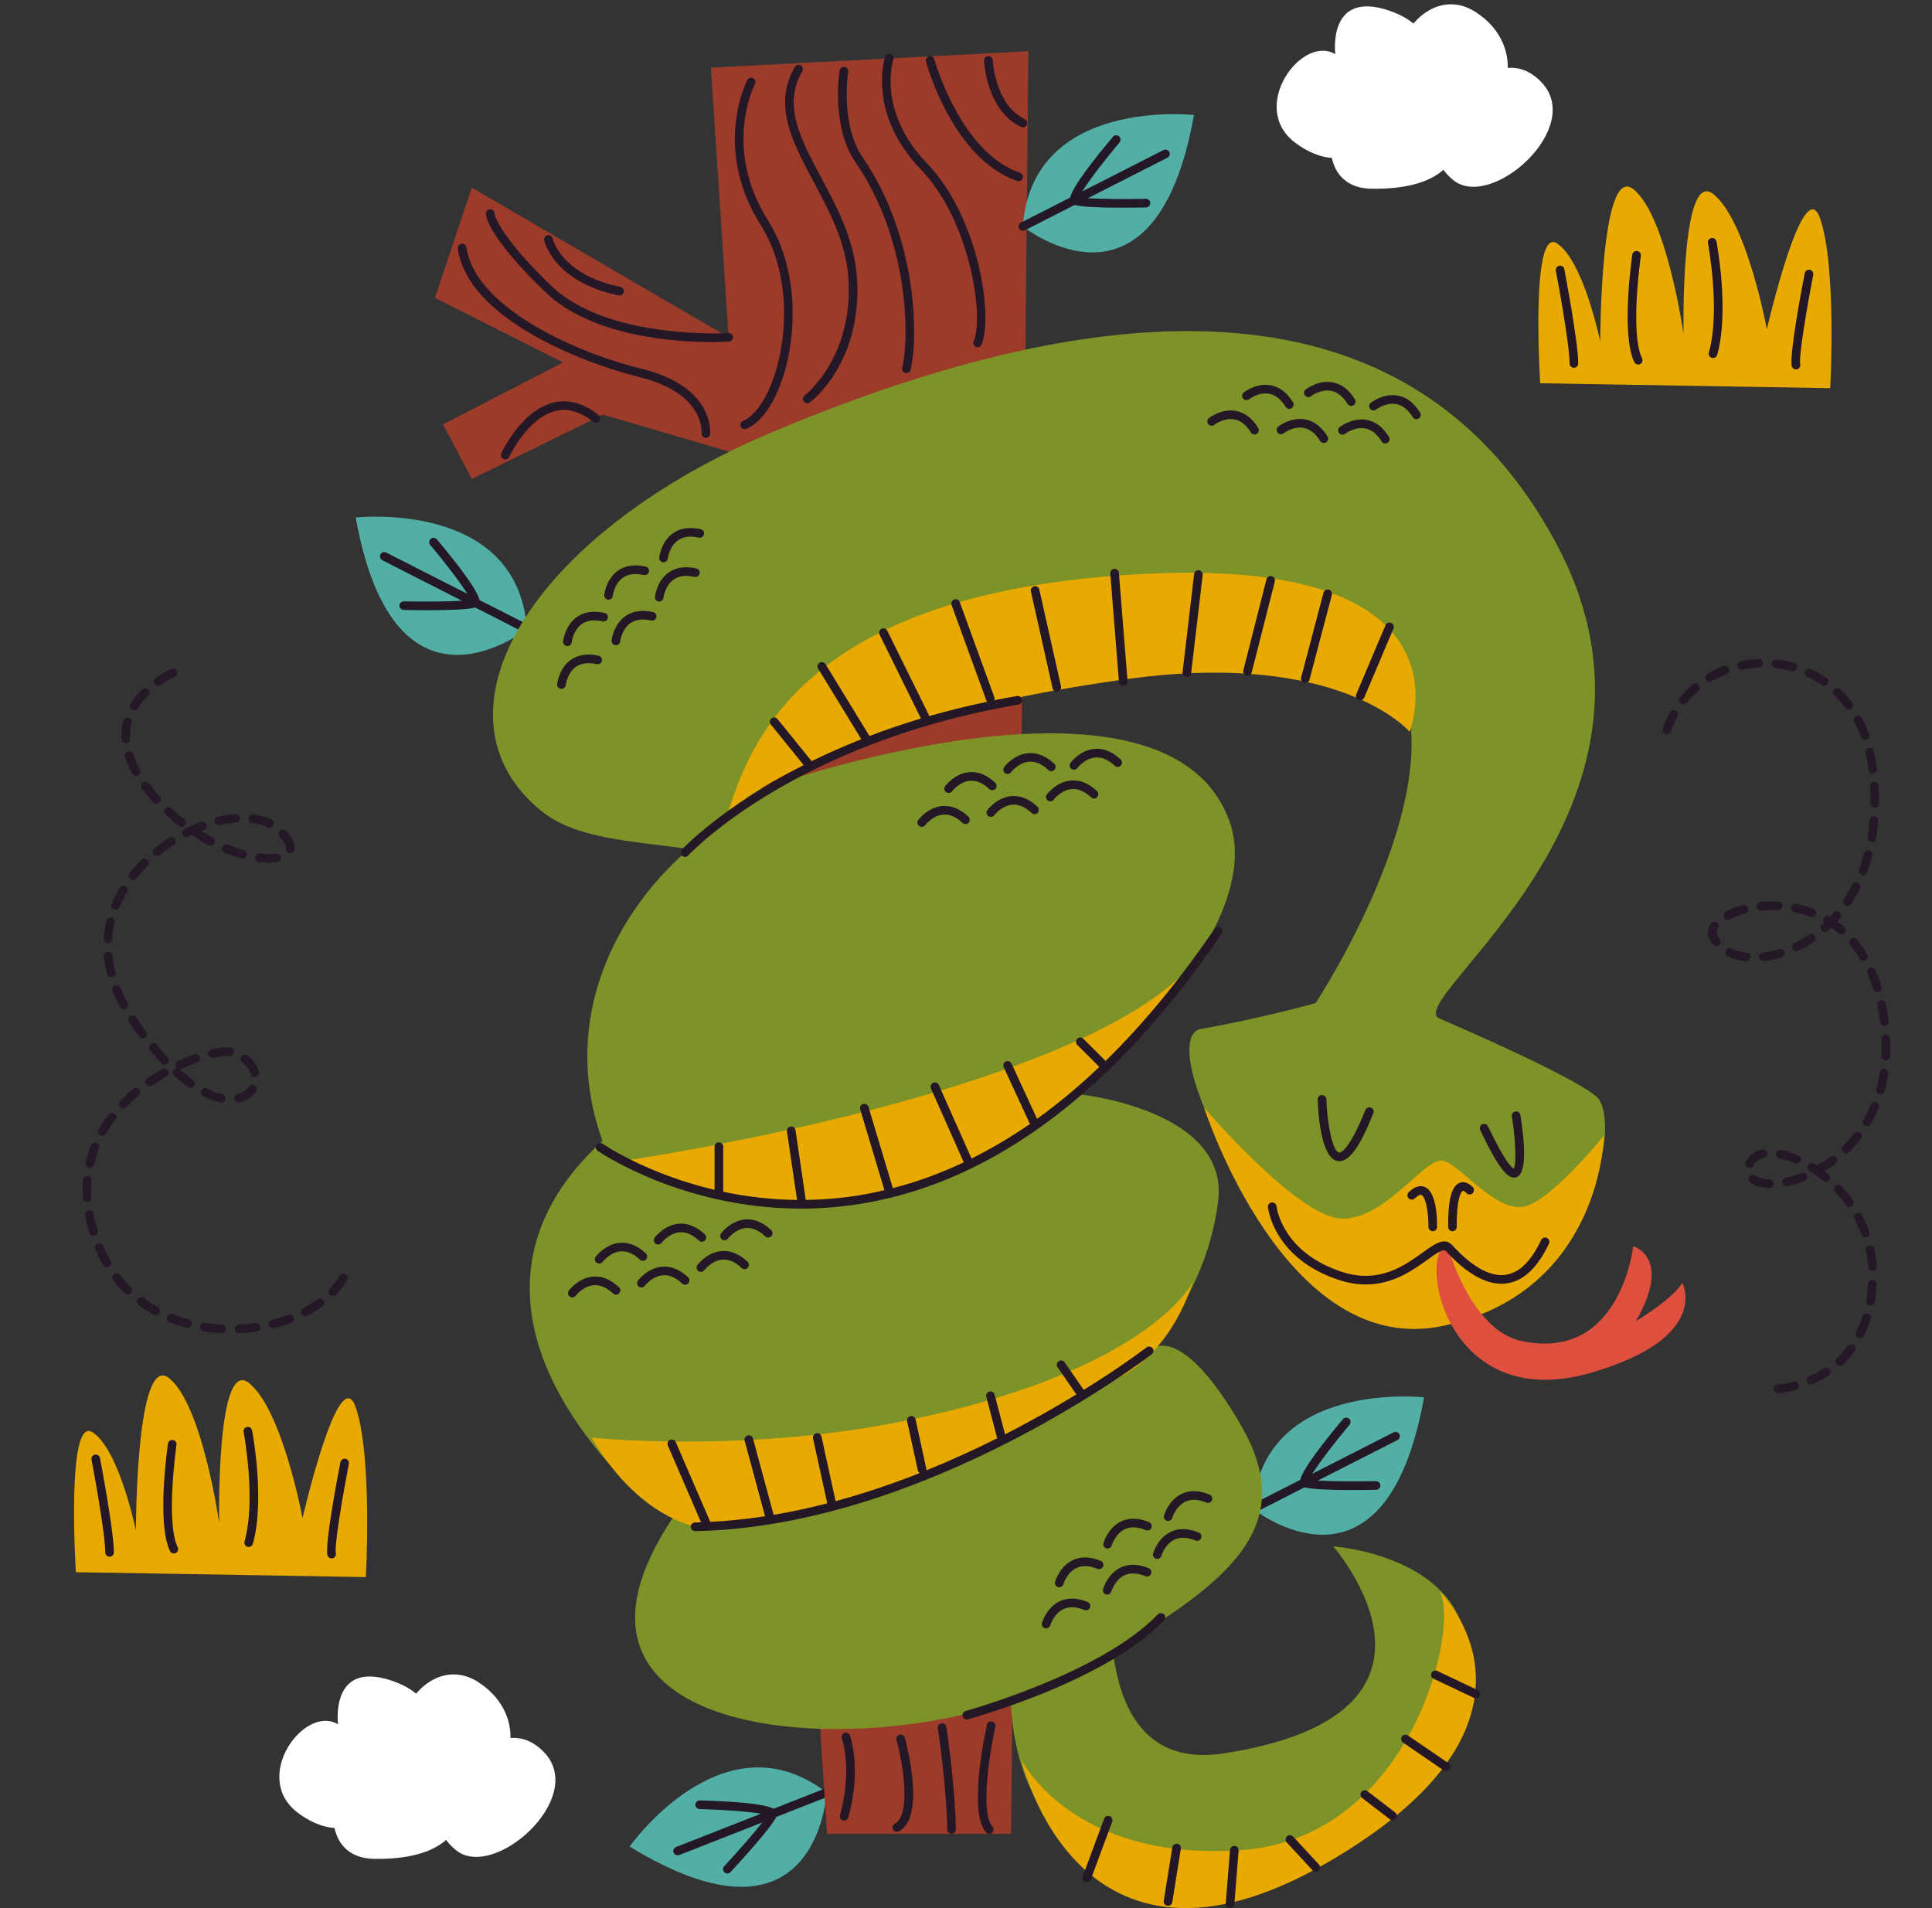 <svg width="81" height="80" viewBox="0 0 81 80" fill="none" xmlns="http://www.w3.org/2000/svg">
<rect x="0" y="0" width="81" height="80" fill="#333333" stroke="none"/>
<g clip-path="url(#clip0_3_1000)">
<path d="M55.984 2.274C55.984 2.274 55.627 -0.435 58.235 0.442C60.843 1.318 59.993 3.798 58.999 2.95C58.005 2.101 59.87 -0.778 61.865 0.504C63.861 1.786 63.414 4.273 61.999 4.456C60.584 4.64 62.856 1.561 64.639 3.462C66.422 5.364 62.529 8.831 60.937 7.557C59.345 6.282 60.591 4.224 60.973 5.478C61.355 6.732 60.325 7.962 57.501 7.913C54.678 7.865 55.963 3.521 56.95 4.785C57.937 6.05 56.298 7.477 54.306 5.987C52.315 4.498 54.587 1.418 55.984 2.274Z" fill="white"/>
<path d="M14.172 72.295C14.172 72.295 13.815 69.587 16.423 70.463C19.03 71.34 18.18 73.82 17.186 72.971C16.192 72.122 18.058 69.244 20.053 70.526C22.049 71.807 21.602 74.294 20.187 74.478C18.771 74.662 21.044 71.582 22.827 73.484C24.61 75.386 20.717 78.853 19.125 77.578C17.533 76.303 18.779 74.246 19.16 75.5C19.542 76.754 18.513 77.983 15.689 77.935C12.865 77.886 14.15 73.543 15.138 74.807C16.125 76.071 14.486 77.498 12.494 76.009C10.502 74.519 12.774 71.44 14.172 72.295Z" fill="white"/>
<path d="M76.733 16.275L64.574 16.069C64.574 16.069 64.155 9.481 65.273 10.202C66.391 10.922 67.09 14.319 67.09 14.319C67.09 14.319 67.09 6.805 68.487 7.937C69.885 9.069 70.584 14.01 70.584 14.01C70.584 14.01 70.444 7.011 71.841 8.143C73.239 9.275 74.077 13.804 74.077 13.804C74.077 13.804 75.615 7.114 76.314 9.172C77.012 11.231 76.733 16.275 76.733 16.275Z" fill="#E8A900"/>
<path d="M65.987 15.42C65.887 15.42 65.806 15.339 65.806 15.24C65.806 14.38 65.236 11.382 65.23 11.352C65.211 11.254 65.275 11.159 65.374 11.14C65.472 11.122 65.566 11.186 65.585 11.284C65.609 11.409 66.168 14.346 66.168 15.24C66.168 15.34 66.087 15.42 65.987 15.42Z" fill="#241726"/>
<path d="M68.682 15.284C68.615 15.284 68.55 15.247 68.519 15.182C67.956 14.021 68.415 10.814 68.435 10.678C68.449 10.579 68.541 10.513 68.64 10.525C68.739 10.54 68.807 10.632 68.793 10.731C68.788 10.763 68.329 13.962 68.844 15.024C68.888 15.114 68.851 15.222 68.761 15.266C68.735 15.278 68.709 15.284 68.682 15.284Z" fill="#241726"/>
<path d="M71.819 15.011C71.803 15.011 71.786 15.009 71.77 15.005C71.674 14.977 71.618 14.877 71.645 14.781C72.139 13.035 71.613 10.221 71.607 10.193C71.589 10.095 71.653 10 71.751 9.982C71.851 9.964 71.944 10.027 71.963 10.125C71.985 10.244 72.51 13.053 71.993 14.88C71.971 14.959 71.898 15.011 71.819 15.011Z" fill="#241726"/>
<path d="M75.297 15.488C75.213 15.488 75.138 15.43 75.12 15.345C75.015 14.857 75.555 12.018 75.665 11.454C75.684 11.356 75.78 11.293 75.877 11.311C75.975 11.33 76.039 11.425 76.02 11.523C75.772 12.801 75.405 14.948 75.474 15.27C75.495 15.367 75.432 15.463 75.335 15.484C75.322 15.487 75.309 15.488 75.297 15.488Z" fill="#241726"/>
<path d="M15.339 66.122L3.181 65.916C3.181 65.916 2.762 59.329 3.88 60.049C4.998 60.77 5.697 64.167 5.697 64.167C5.697 64.167 5.697 56.652 7.094 57.785C8.492 58.917 9.19 63.858 9.19 63.858C9.19 63.858 9.051 56.858 10.448 57.991C11.846 59.123 12.684 63.652 12.684 63.652C12.684 63.652 14.221 56.961 14.92 59.02C15.619 61.079 15.339 66.122 15.339 66.122Z" fill="#E8A900"/>
<path d="M4.594 65.268C4.494 65.268 4.413 65.187 4.413 65.087C4.413 64.228 3.842 61.23 3.837 61.2C3.818 61.102 3.882 61.007 3.98 60.988C4.078 60.969 4.173 61.034 4.192 61.132C4.216 61.257 4.775 64.194 4.775 65.087C4.775 65.187 4.694 65.268 4.594 65.268Z" fill="#241726"/>
<path d="M7.289 65.132C7.222 65.132 7.157 65.094 7.126 65.03C6.562 63.868 7.022 60.662 7.042 60.526C7.056 60.427 7.148 60.362 7.247 60.373C7.345 60.388 7.414 60.48 7.399 60.578C7.395 60.611 6.936 63.81 7.451 64.872C7.495 64.962 7.458 65.07 7.368 65.114C7.342 65.126 7.315 65.132 7.289 65.132Z" fill="#241726"/>
<path d="M10.426 64.859C10.41 64.859 10.393 64.857 10.377 64.853C10.281 64.825 10.225 64.725 10.252 64.629C10.746 62.883 10.22 60.069 10.214 60.041C10.195 59.943 10.26 59.848 10.358 59.83C10.458 59.812 10.551 59.876 10.569 59.973C10.592 60.092 11.117 62.901 10.6 64.728C10.578 64.807 10.505 64.859 10.426 64.859Z" fill="#241726"/>
<path d="M13.903 65.337C13.82 65.337 13.745 65.279 13.727 65.194C13.622 64.705 14.162 61.867 14.272 61.303C14.291 61.205 14.386 61.142 14.484 61.159C14.582 61.178 14.646 61.273 14.627 61.371C14.379 62.649 14.011 64.796 14.08 65.118C14.101 65.216 14.039 65.312 13.942 65.333C13.929 65.335 13.916 65.337 13.903 65.337Z" fill="#241726"/>
<path d="M14.915 21.698C14.915 21.698 21.708 20.937 22.089 26.37C22.089 26.37 16.546 30.826 14.915 21.698Z" fill="#52AFA6"/>
<path d="M22.171 26.209L20.106 25.159C19.999 24.693 19.095 23.542 18.314 22.613C18.25 22.537 18.136 22.526 18.059 22.591C17.983 22.656 17.973 22.77 18.037 22.846C18.651 23.576 19.303 24.425 19.596 24.899L16.193 23.166C16.104 23.12 15.995 23.156 15.95 23.245C15.905 23.335 15.94 23.443 16.029 23.488L19.365 25.187C18.801 25.223 17.828 25.23 16.93 25.212C16.828 25.22 16.747 25.289 16.745 25.389C16.743 25.488 16.823 25.571 16.922 25.573C17.182 25.579 17.55 25.584 17.944 25.584C18.731 25.584 19.611 25.561 19.922 25.47L22.007 26.532C22.033 26.545 22.061 26.552 22.088 26.552C22.154 26.552 22.218 26.515 22.25 26.453C22.295 26.363 22.26 26.255 22.171 26.209Z" fill="#241726"/>
<path d="M26.397 77.419C26.397 77.419 30.337 71.834 34.654 75.156C34.654 75.156 34.308 82.258 26.397 77.419Z" fill="#52AFA6"/>
<path d="M34.822 75.09C34.786 74.996 34.681 74.951 34.588 74.987L32.432 75.834C32.012 75.605 30.551 75.517 29.338 75.485C29.235 75.488 29.155 75.561 29.152 75.661C29.15 75.761 29.229 75.844 29.329 75.847C30.279 75.872 31.35 75.947 31.901 76.042L28.344 77.439C28.251 77.475 28.205 77.58 28.242 77.673C28.27 77.745 28.338 77.788 28.41 77.788C28.432 77.788 28.454 77.784 28.476 77.776L31.959 76.408C31.612 76.854 30.973 77.585 30.363 78.245C30.295 78.319 30.3 78.433 30.373 78.501C30.408 78.533 30.452 78.549 30.496 78.549C30.544 78.549 30.593 78.529 30.628 78.49C31.154 77.921 32.334 76.62 32.544 76.178L34.72 75.324C34.813 75.287 34.859 75.183 34.822 75.09Z" fill="#241726"/>
<path d="M59.703 58.585C59.703 58.585 52.91 57.825 52.53 63.258C52.53 63.258 58.073 67.714 59.703 58.585Z" fill="#52AFA6"/>
<path d="M58.669 60.133C58.623 60.044 58.514 60.009 58.425 60.054L55.022 61.787C55.316 61.313 55.967 60.464 56.581 59.734C56.645 59.658 56.636 59.544 56.559 59.479C56.482 59.415 56.369 59.425 56.304 59.501C55.523 60.43 54.619 61.581 54.512 62.046L52.448 63.097C52.359 63.142 52.323 63.251 52.369 63.34C52.401 63.403 52.464 63.439 52.53 63.439C52.557 63.439 52.586 63.433 52.612 63.419L54.697 62.358C55.008 62.449 55.888 62.472 56.674 62.472C57.068 62.472 57.437 62.466 57.696 62.461C57.796 62.459 57.875 62.376 57.873 62.277C57.871 62.177 57.793 62.105 57.689 62.099C56.79 62.117 55.815 62.11 55.252 62.075L58.59 60.376C58.679 60.331 58.714 60.222 58.669 60.133Z" fill="#241726"/>
<path d="M29.804 2.836L30.548 14.146L19.781 7.867L18.234 12.488L23.604 15.196L18.574 17.794L19.781 20.08L25.277 17.384L30.869 19.023L34.675 76.888H42.391L43.114 2.148L29.804 2.836Z" fill="#9C3B2A"/>
<path d="M50.058 4.822C50.058 4.822 43.265 4.061 42.885 9.495C42.885 9.495 48.428 13.95 50.058 4.822Z" fill="#52AFA6"/>
<path d="M49.023 6.37C48.978 6.28 48.869 6.245 48.78 6.291L45.377 8.023C45.67 7.549 46.322 6.7 46.936 5.97C47 5.894 46.99 5.78 46.914 5.715C46.837 5.651 46.723 5.661 46.659 5.737C45.878 6.666 44.973 7.817 44.867 8.283L42.803 9.333C42.714 9.379 42.678 9.487 42.724 9.576C42.755 9.639 42.819 9.675 42.885 9.675C42.912 9.675 42.941 9.669 42.967 9.656L45.052 8.594C45.363 8.685 46.243 8.708 47.029 8.708C47.423 8.708 47.792 8.702 48.051 8.697C48.151 8.695 48.23 8.612 48.228 8.513C48.226 8.413 48.134 8.335 48.044 8.335C47.145 8.353 46.171 8.346 45.608 8.311L48.944 6.612C49.033 6.568 49.069 6.459 49.023 6.37Z" fill="#241726"/>
<path d="M50.349 43.14C48.158 43.52 53.724 55.672 60.716 53.984C67.709 52.296 67.709 46.751 66.985 46.028C66.262 45.305 62.046 43.43 60.358 42.707C58.67 41.984 71.15 33.97 65.297 22.883C61.27 15.253 52.496 9.686 32.505 18.061C22.088 22.425 17.788 30.012 22.691 33.998C24.121 35.161 26.39 35.25 28.881 35.596C25.423 38.606 23.563 43.166 25.26 47.835C21.75 51.019 20.709 55.525 25.162 60.94C26.112 62.095 27.15 62.961 28.239 63.59L28.236 63.592C22.095 72.722 35.005 73.844 42.376 71.327C42.381 71.413 42.386 71.496 42.391 71.584C43.065 82.277 56.99 80.348 60.607 72.874C64.223 65.4 55.894 64.833 55.894 64.833C55.894 64.833 62.053 71.85 51.312 73.513C47.967 74.031 46.925 71.523 46.659 69.189C51.81 66.187 54.387 63.831 52.036 59.77C49.578 55.525 48.363 56.456 48.198 56.615C48.404 56.403 50.612 54.045 51.071 50.368C51.554 46.51 45.201 45.873 45.201 45.873C45.201 45.873 53.185 39.056 51.554 34.455C48.912 27.006 31.911 33.077 31.911 33.077C33.539 29.039 55.17 23.365 58.305 27.946C61.44 32.527 55.158 42.057 55.158 42.057C55.158 42.057 52.781 42.718 50.349 43.14Z" fill="#7D9328"/>
<path d="M56.154 48.685C56.128 48.685 56.102 48.682 56.076 48.678C55.38 48.555 55.264 46.673 55.245 46.099C55.242 45.999 55.32 45.916 55.42 45.913C55.518 45.913 55.603 45.987 55.607 46.087C55.641 47.106 55.867 48.274 56.139 48.322C56.174 48.327 56.527 48.332 57.244 46.539C57.281 46.447 57.387 46.402 57.479 46.439C57.571 46.476 57.617 46.581 57.579 46.674C57.026 48.056 56.583 48.685 56.154 48.685Z" fill="#241726"/>
<path d="M63.475 49.374C63.188 49.374 62.811 48.967 62.058 47.377C62.015 47.287 62.053 47.179 62.144 47.136C62.234 47.094 62.342 47.132 62.384 47.222C63.079 48.687 63.379 48.953 63.463 49.001C63.578 48.801 63.545 47.809 63.386 46.808C63.37 46.709 63.437 46.617 63.536 46.601C63.637 46.586 63.727 46.652 63.743 46.751C63.92 47.862 64.035 49.215 63.571 49.359C63.54 49.368 63.508 49.374 63.475 49.374Z" fill="#241726"/>
<path d="M50.479 46.433C50.479 46.433 54.394 51.034 56.251 51.091C58.108 51.148 59.74 48.466 60.523 48.673C61.307 48.879 62.854 51.045 64.093 50.529C65.331 50.014 67.247 47.603 67.247 47.603C67.247 47.603 67.168 54.14 60.523 55.584C53.879 57.029 50.479 46.433 50.479 46.433Z" fill="#E8A900"/>
<path d="M60.069 51.619C60.068 51.619 60.067 51.619 60.066 51.619C59.966 51.617 59.887 51.535 59.888 51.435C59.895 50.855 59.779 50.18 59.595 50.099C59.54 50.076 59.434 50.131 59.312 50.247C59.24 50.315 59.126 50.313 59.057 50.24C58.988 50.168 58.991 50.053 59.063 49.985C59.308 49.752 59.535 49.678 59.74 49.768C60.231 49.982 60.254 51.102 60.249 51.44C60.248 51.539 60.167 51.619 60.069 51.619Z" fill="#241726"/>
<path d="M60.894 51.618C60.795 51.618 60.714 51.538 60.713 51.439C60.706 50.304 60.86 49.717 61.2 49.591C61.487 49.483 61.726 49.751 61.752 49.782C61.817 49.858 61.808 49.972 61.731 50.037C61.656 50.102 61.542 50.093 61.477 50.017C61.439 49.974 61.36 49.915 61.326 49.93C61.316 49.934 61.066 50.045 61.075 51.437C61.076 51.536 60.996 51.618 60.896 51.619C60.895 51.618 60.895 51.618 60.894 51.618Z" fill="#241726"/>
<path d="M60.661 52.152C60.661 52.152 61.614 55.748 63.768 56.217C67.951 57.128 68.473 52.25 68.473 52.25C68.473 52.25 70.134 52.708 68.586 55.39C68.586 55.39 70.107 54.485 70.533 53.785C70.533 53.785 71.763 56.073 66.734 57.547C60.628 59.336 59.423 52.646 60.661 52.152Z" fill="#DF4F3E"/>
<path d="M59.1 30.683C59.1 30.683 61.971 23.42 48.178 24.053C34.385 24.686 31.612 30.502 30.527 34.058C30.527 34.058 34.376 30.2 47.396 28.452C56.22 27.267 59.1 30.683 59.1 30.683Z" fill="#E8A900"/>
<path d="M26.308 48.644C26.308 48.644 46.23 45.721 50.299 40.025C50.299 40.025 45.827 46.357 39.63 49.307C33.432 52.257 26.308 48.644 26.308 48.644Z" fill="#E8A900"/>
<path d="M24.801 60.277C24.801 60.277 30.921 60.912 37.399 59.675C48.129 57.625 49.998 53.768 49.998 53.768C49.998 53.768 49.214 56.661 46.803 57.806C44.391 58.951 39.494 63.155 29.563 64.074C29.563 64.075 26.971 63.954 24.801 60.277Z" fill="#E8A900"/>
<path d="M42.824 73.779C42.824 73.779 44.905 78.054 52.018 77.572C59.131 77.09 61.209 68.294 60.365 66.727C60.365 66.727 65.971 72.151 55.603 78.118C45.136 84.142 42.824 73.779 42.824 73.779Z" fill="#E8A900"/>
<path d="M40.533 72.091C40.454 72.091 40.381 72.038 40.359 71.957C40.333 71.861 40.389 71.762 40.486 71.735C40.543 71.72 46.192 70.152 48.54 67.686C48.61 67.614 48.724 67.612 48.796 67.68C48.868 67.749 48.871 67.863 48.803 67.936C46.384 70.475 40.817 72.019 40.581 72.084C40.565 72.088 40.549 72.091 40.533 72.091Z" fill="#241726"/>
<path d="M57.028 29.36C57.005 29.36 56.981 29.355 56.958 29.345C56.866 29.306 56.823 29.2 56.862 29.108L58.089 26.212C58.128 26.12 58.235 26.077 58.326 26.116C58.418 26.155 58.461 26.261 58.422 26.353L57.195 29.249C57.166 29.318 57.099 29.36 57.028 29.36Z" fill="#241726"/>
<path d="M54.726 28.632C54.711 28.632 54.696 28.631 54.68 28.626C54.584 28.601 54.526 28.502 54.551 28.405L55.489 24.85C55.515 24.753 55.615 24.696 55.71 24.721C55.806 24.747 55.864 24.846 55.839 24.942L54.901 28.498C54.88 28.579 54.806 28.632 54.726 28.632Z" fill="#241726"/>
<path d="M52.303 28.33C52.288 28.33 52.273 28.328 52.258 28.324C52.162 28.3 52.103 28.201 52.128 28.104L53.097 24.288C53.122 24.191 53.22 24.132 53.317 24.157C53.414 24.182 53.472 24.28 53.448 24.377L52.478 28.193C52.458 28.275 52.384 28.33 52.303 28.33Z" fill="#241726"/>
<path d="M49.759 28.39C49.752 28.39 49.745 28.39 49.738 28.389C49.639 28.377 49.568 28.287 49.579 28.188L50.064 24.069C50.075 23.97 50.163 23.897 50.264 23.911C50.364 23.923 50.434 24.012 50.423 24.112L49.938 28.23C49.928 28.322 49.849 28.39 49.759 28.39Z" fill="#241726"/>
<path d="M47.093 28.754C47 28.754 46.92 28.682 46.913 28.587L46.549 24.044C46.541 23.945 46.616 23.857 46.715 23.85C46.816 23.842 46.902 23.916 46.91 24.015L47.273 28.558C47.281 28.658 47.207 28.745 47.108 28.753C47.103 28.753 47.098 28.754 47.093 28.754Z" fill="#241726"/>
<path d="M44.306 28.997C44.223 28.997 44.149 28.939 44.13 28.855L43.221 24.797C43.199 24.699 43.261 24.602 43.358 24.581C43.457 24.56 43.553 24.62 43.574 24.718L44.483 28.776C44.505 28.874 44.443 28.97 44.346 28.992C44.333 28.995 44.319 28.997 44.306 28.997Z" fill="#241726"/>
<path d="M42.64 29.182C42.317 29.237 42 29.297 41.688 29.359C41.701 29.321 41.705 29.279 41.69 29.238L40.236 25.24C40.202 25.146 40.099 25.098 40.004 25.132C39.91 25.166 39.862 25.27 39.896 25.364L41.35 29.362C41.359 29.387 41.378 29.403 41.396 29.421C40.54 29.599 39.73 29.802 38.964 30.022L37.2 26.444C37.155 26.354 37.047 26.317 36.957 26.362C36.868 26.406 36.831 26.514 36.875 26.603L38.611 30.124C37.846 30.354 37.127 30.601 36.453 30.858L34.609 27.844C34.557 27.759 34.445 27.732 34.361 27.784C34.275 27.836 34.248 27.947 34.3 28.032L36.111 30.993C35.36 31.291 34.663 31.601 34.028 31.913C34.028 31.913 34.028 31.912 34.027 31.912L32.597 30.147C32.534 30.07 32.42 30.057 32.342 30.12C32.265 30.183 32.253 30.297 32.316 30.374L33.697 32.079C30.26 33.829 28.612 35.594 28.585 35.623C28.518 35.697 28.523 35.812 28.597 35.879C28.632 35.91 28.675 35.926 28.719 35.926C28.768 35.926 28.817 35.906 28.853 35.867C28.885 35.832 31.303 33.24 36.443 31.248C36.453 31.244 36.465 31.246 36.474 31.239C36.477 31.238 36.479 31.235 36.481 31.233C38.235 30.556 40.303 29.95 42.701 29.539C42.8 29.522 42.866 29.428 42.849 29.329C42.832 29.231 42.739 29.165 42.64 29.182Z" fill="#241726"/>
<path d="M51.173 38.887C51.091 38.831 50.978 38.852 50.922 38.935C49.461 41.089 47.934 42.934 46.351 44.482L45.421 43.553C45.351 43.482 45.236 43.482 45.165 43.553C45.095 43.624 45.095 43.738 45.165 43.809L46.091 44.734C45.236 45.547 44.366 46.272 43.479 46.908L42.409 44.591C42.367 44.501 42.26 44.461 42.169 44.503C42.078 44.545 42.039 44.652 42.081 44.743L43.157 47.074C43.165 47.092 43.18 47.102 43.193 47.115C42.386 47.676 41.564 48.158 40.731 48.572L39.361 45.491C39.321 45.4 39.215 45.359 39.123 45.399C39.032 45.44 38.99 45.547 39.031 45.638L40.407 48.733C39.432 49.194 38.44 49.555 37.433 49.815L36.411 46.408C36.382 46.313 36.281 46.257 36.185 46.287C36.09 46.316 36.035 46.417 36.064 46.512L37.08 49.899C36.831 49.957 36.583 50.015 36.332 50.061C35.447 50.224 34.596 50.297 33.782 50.308L33.352 47.383C33.337 47.284 33.246 47.219 33.147 47.23C33.048 47.245 32.98 47.337 32.994 47.436L33.417 50.31C32.295 50.298 31.256 50.165 30.319 49.966C30.319 49.963 30.321 49.96 30.321 49.957V48.075C30.321 47.974 30.24 47.894 30.14 47.894C30.04 47.894 29.959 47.975 29.959 48.075V49.886C27.099 49.213 25.295 47.974 25.267 47.954C25.185 47.897 25.072 47.916 25.015 47.998C24.957 48.08 24.977 48.192 25.059 48.25C25.099 48.279 28.575 50.673 33.58 50.673C34.471 50.673 35.413 50.597 36.391 50.418C36.694 50.363 36.996 50.295 37.296 50.222C37.302 50.223 37.307 50.228 37.313 50.228C37.331 50.228 37.348 50.225 37.365 50.22C37.381 50.216 37.393 50.206 37.406 50.199C40.575 49.406 43.584 47.638 46.407 44.931C46.44 44.924 46.472 44.911 46.498 44.885C46.522 44.861 46.535 44.831 46.542 44.801C48.166 43.223 49.728 41.34 51.221 39.138C51.277 39.055 51.256 38.943 51.173 38.887Z" fill="#241726"/>
<path d="M48.321 56.525C48.26 56.446 48.146 56.431 48.067 56.493C48.038 56.516 47.061 57.264 45.436 58.273L44.635 57.117C44.578 57.034 44.465 57.013 44.383 57.071C44.301 57.127 44.281 57.24 44.337 57.322L45.127 58.463C44.276 58.982 43.269 59.558 42.138 60.136L41.7 58.471C41.675 58.375 41.577 58.317 41.48 58.343C41.383 58.368 41.325 58.467 41.351 58.563L41.799 60.267C41.802 60.279 41.813 60.286 41.819 60.297C40.894 60.76 39.893 61.22 38.835 61.648C38.84 61.625 38.84 61.6 38.835 61.574L38.386 59.512C38.365 59.415 38.269 59.353 38.171 59.374C38.073 59.395 38.011 59.491 38.033 59.589L38.481 61.651C38.492 61.699 38.521 61.736 38.558 61.761C37.438 62.204 36.255 62.606 35.033 62.938L34.441 60.229C34.419 60.131 34.324 60.069 34.225 60.091C34.128 60.112 34.066 60.209 34.087 60.306L34.684 63.031C33.946 63.221 33.195 63.384 32.435 63.513L31.569 60.31C31.543 60.214 31.444 60.157 31.348 60.183C31.251 60.209 31.194 60.308 31.22 60.404L32.076 63.571C31.315 63.688 30.546 63.769 29.773 63.807C29.77 63.799 29.771 63.79 29.767 63.782L28.333 60.465C28.294 60.373 28.187 60.329 28.095 60.37C28.004 60.41 27.962 60.517 28.001 60.608L29.391 63.823C29.306 63.826 29.222 63.832 29.137 63.833C29.038 63.835 28.958 63.918 28.96 64.017C28.962 64.116 29.042 64.195 29.141 64.195C29.142 64.195 29.143 64.195 29.144 64.195C38.857 64.015 48.196 56.851 48.289 56.779C48.368 56.718 48.382 56.604 48.321 56.525Z" fill="#241726"/>
<path d="M45.562 78.918C45.542 78.918 45.52 78.914 45.5 78.906C45.406 78.872 45.358 78.768 45.393 78.674L46.29 76.254C46.324 76.16 46.428 76.112 46.522 76.147C46.616 76.181 46.663 76.285 46.629 76.379L45.732 78.8C45.705 78.873 45.636 78.918 45.562 78.918Z" fill="#241726"/>
<path d="M48.97 79.904C48.96 79.904 48.951 79.903 48.941 79.902C48.843 79.886 48.776 79.793 48.791 79.695L49.15 77.453C49.166 77.355 49.258 77.29 49.357 77.303C49.456 77.319 49.523 77.412 49.507 77.51L49.148 79.752C49.134 79.841 49.057 79.904 48.97 79.904Z" fill="#241726"/>
<path d="M51.57 79.994C51.566 79.994 51.561 79.993 51.556 79.993C51.456 79.985 51.382 79.898 51.39 79.799L51.569 77.557C51.577 77.457 51.664 77.383 51.764 77.391C51.863 77.399 51.938 77.486 51.93 77.586L51.751 79.827C51.743 79.922 51.664 79.994 51.57 79.994Z" fill="#241726"/>
<path d="M55.157 78.47C55.108 78.47 55.059 78.45 55.024 78.411L53.948 77.246C53.88 77.173 53.885 77.058 53.958 76.99C54.031 76.923 54.146 76.927 54.213 77.001L55.289 78.166C55.357 78.239 55.353 78.354 55.279 78.422C55.245 78.454 55.201 78.47 55.157 78.47Z" fill="#241726"/>
<path d="M58.385 76.318C58.346 76.318 58.307 76.305 58.275 76.28L57.109 75.384C57.03 75.323 57.015 75.209 57.076 75.13C57.136 75.051 57.25 75.036 57.329 75.097L58.495 75.993C58.574 76.054 58.589 76.168 58.528 76.247C58.492 76.293 58.439 76.318 58.385 76.318Z" fill="#241726"/>
<path d="M60.626 74.255C60.591 74.255 60.556 74.245 60.524 74.224L58.821 73.059C58.738 73.002 58.717 72.889 58.773 72.807C58.83 72.725 58.942 72.704 59.025 72.76L60.728 73.925C60.811 73.982 60.832 74.095 60.776 74.177C60.741 74.228 60.684 74.255 60.626 74.255Z" fill="#241726"/>
<path d="M61.882 71.207C61.855 71.207 61.829 71.202 61.804 71.19L60.101 70.383C60.01 70.34 59.972 70.232 60.015 70.142C60.058 70.052 60.166 70.014 60.255 70.056L61.959 70.863C62.049 70.906 62.088 71.014 62.045 71.104C62.014 71.169 61.949 71.207 61.882 71.207Z" fill="#241726"/>
<path d="M57.261 53.854C56.916 53.854 56.544 53.798 56.142 53.667C53.419 52.774 53.168 50.699 53.159 50.611C53.148 50.512 53.22 50.423 53.319 50.413C53.419 50.402 53.507 50.474 53.518 50.572C53.527 50.651 53.763 52.506 56.255 53.323C57.814 53.834 58.873 53.072 59.646 52.515C60.136 52.161 60.559 51.855 60.88 52.202C61.201 52.547 62.178 53.597 63.138 53.446C63.703 53.359 64.199 52.868 64.614 51.988C64.656 51.897 64.764 51.859 64.855 51.902C64.945 51.944 64.984 52.052 64.941 52.142C64.472 53.138 63.884 53.697 63.193 53.804C62.041 53.982 60.968 52.828 60.616 52.448C60.519 52.344 60.265 52.515 59.858 52.808C59.251 53.245 58.407 53.854 57.261 53.854Z" fill="#241726"/>
<path d="M54.055 17.143C53.995 17.143 53.936 17.112 53.901 17.057C53.707 16.742 53.474 16.558 53.208 16.509C52.772 16.428 52.372 16.734 52.369 16.737C52.29 16.798 52.176 16.784 52.115 16.705C52.054 16.626 52.068 16.513 52.146 16.452C52.168 16.435 52.674 16.044 53.27 16.153C53.642 16.219 53.958 16.46 54.209 16.867C54.262 16.952 54.235 17.063 54.15 17.116C54.121 17.134 54.088 17.143 54.055 17.143Z" fill="#241726"/>
<path d="M55.502 18.573C55.441 18.573 55.382 18.543 55.348 18.487C55.153 18.172 54.92 17.988 54.655 17.94C54.218 17.86 53.819 18.165 53.815 18.167C53.736 18.228 53.622 18.214 53.561 18.135C53.5 18.057 53.514 17.944 53.593 17.882C53.614 17.866 54.12 17.478 54.716 17.583C55.088 17.65 55.404 17.89 55.656 18.297C55.708 18.383 55.682 18.494 55.597 18.546C55.567 18.564 55.534 18.573 55.502 18.573Z" fill="#241726"/>
<path d="M56.651 17.019C56.59 17.019 56.531 16.988 56.496 16.933C56.301 16.617 56.067 16.432 55.801 16.385C55.363 16.304 54.968 16.61 54.964 16.612C54.885 16.674 54.771 16.66 54.71 16.581C54.649 16.503 54.663 16.389 54.741 16.328C54.763 16.311 55.27 15.921 55.865 16.029C56.237 16.095 56.553 16.335 56.804 16.743C56.857 16.828 56.83 16.94 56.745 16.992C56.716 17.01 56.683 17.019 56.651 17.019Z" fill="#241726"/>
<path d="M58.079 18.594C58.019 18.594 57.959 18.564 57.925 18.508C57.73 18.193 57.498 18.009 57.232 17.961C56.795 17.88 56.396 18.186 56.392 18.188C56.313 18.25 56.2 18.235 56.139 18.156C56.078 18.078 56.092 17.965 56.17 17.903C56.191 17.887 56.697 17.499 57.294 17.604C57.666 17.671 57.982 17.911 58.233 18.318C58.285 18.404 58.259 18.515 58.174 18.567C58.144 18.585 58.112 18.594 58.079 18.594Z" fill="#241726"/>
<path d="M59.383 17.575C59.323 17.575 59.264 17.544 59.229 17.489C59.034 17.173 58.8 16.988 58.534 16.941C58.094 16.862 57.701 17.166 57.697 17.169C57.618 17.23 57.504 17.217 57.443 17.138C57.382 17.059 57.396 16.945 57.474 16.884C57.496 16.867 58.002 16.479 58.598 16.584C58.97 16.651 59.286 16.891 59.537 17.299C59.59 17.384 59.563 17.495 59.478 17.548C59.449 17.566 59.416 17.575 59.383 17.575Z" fill="#241726"/>
<path d="M52.597 18.217C52.536 18.217 52.477 18.187 52.443 18.131C52.248 17.816 52.015 17.632 51.75 17.583C51.313 17.503 50.914 17.808 50.91 17.811C50.831 17.872 50.718 17.858 50.657 17.779C50.595 17.701 50.609 17.587 50.688 17.526C50.709 17.509 51.215 17.121 51.811 17.227C52.183 17.293 52.5 17.534 52.751 17.941C52.803 18.026 52.777 18.138 52.692 18.19C52.662 18.208 52.629 18.217 52.597 18.217Z" fill="#241726"/>
<path d="M23.789 27.087C23.782 27.087 23.776 27.086 23.769 27.086C23.67 27.075 23.598 26.985 23.609 26.886C23.612 26.859 23.687 26.225 24.18 25.873C24.486 25.653 24.879 25.595 25.347 25.699C25.445 25.721 25.506 25.818 25.484 25.915C25.462 26.013 25.366 26.074 25.268 26.052C24.906 25.971 24.61 26.009 24.39 26.167C24.027 26.426 23.969 26.921 23.968 26.926C23.958 27.018 23.88 27.087 23.789 27.087Z" fill="#241726"/>
<path d="M25.823 27.05C25.816 27.05 25.809 27.05 25.802 27.049C25.703 27.038 25.632 26.949 25.643 26.85C25.646 26.823 25.721 26.189 26.213 25.837C26.521 25.617 26.914 25.558 27.381 25.663C27.479 25.685 27.54 25.782 27.518 25.879C27.496 25.977 27.401 26.038 27.302 26.016C26.94 25.935 26.645 25.973 26.426 26.13C26.065 26.386 26.003 26.885 26.002 26.89C25.992 26.982 25.913 27.05 25.823 27.05Z" fill="#241726"/>
<path d="M25.512 25.142C25.506 25.142 25.499 25.142 25.492 25.141C25.393 25.13 25.322 25.041 25.332 24.942C25.335 24.915 25.411 24.281 25.903 23.929C26.211 23.709 26.604 23.652 27.07 23.756C27.168 23.777 27.229 23.874 27.207 23.972C27.186 24.069 27.09 24.13 26.991 24.109C26.629 24.028 26.335 24.066 26.115 24.222C25.755 24.478 25.693 24.977 25.692 24.982C25.681 25.074 25.603 25.142 25.512 25.142Z" fill="#241726"/>
<path d="M27.638 25.221C27.631 25.221 27.625 25.221 27.618 25.22C27.518 25.209 27.447 25.119 27.458 25.02C27.461 24.993 27.536 24.359 28.028 24.007C28.336 23.788 28.728 23.729 29.196 23.834C29.293 23.855 29.355 23.952 29.333 24.05C29.311 24.147 29.216 24.208 29.117 24.187C28.754 24.105 28.459 24.144 28.238 24.302C27.876 24.561 27.818 25.055 27.817 25.06C27.807 25.152 27.729 25.221 27.638 25.221Z" fill="#241726"/>
<path d="M27.819 23.575C27.812 23.575 27.805 23.575 27.799 23.574C27.7 23.562 27.628 23.474 27.639 23.375C27.642 23.348 27.717 22.713 28.209 22.362C28.517 22.142 28.91 22.084 29.377 22.188C29.474 22.21 29.536 22.307 29.514 22.404C29.492 22.502 29.398 22.563 29.298 22.541C28.936 22.46 28.642 22.498 28.422 22.655C28.061 22.911 27.999 23.41 27.999 23.415C27.988 23.507 27.91 23.575 27.819 23.575Z" fill="#241726"/>
<path d="M23.539 28.88C23.533 28.88 23.526 28.88 23.519 28.879C23.42 28.868 23.348 28.779 23.359 28.68C23.362 28.653 23.438 28.018 23.93 27.667C24.238 27.447 24.631 27.39 25.097 27.493C25.195 27.515 25.256 27.612 25.234 27.709C25.212 27.807 25.117 27.868 25.018 27.846C24.656 27.765 24.36 27.804 24.14 27.961C23.778 28.22 23.72 28.714 23.719 28.719C23.709 28.812 23.631 28.88 23.539 28.88Z" fill="#241726"/>
<path d="M39.772 33.247C39.734 33.247 39.696 33.235 39.663 33.211C39.584 33.151 39.567 33.038 39.627 32.958C39.643 32.937 40.03 32.428 40.633 32.376C41.008 32.34 41.377 32.492 41.727 32.819C41.8 32.888 41.803 33.002 41.735 33.075C41.666 33.148 41.552 33.151 41.48 33.083C41.209 32.83 40.937 32.714 40.667 32.736C40.227 32.773 39.919 33.172 39.916 33.175C39.881 33.222 39.827 33.247 39.772 33.247Z" fill="#241726"/>
<path d="M41.542 34.249C41.504 34.249 41.466 34.237 41.434 34.213C41.354 34.153 41.338 34.04 41.397 33.96C41.414 33.939 41.8 33.431 42.403 33.378C42.781 33.346 43.148 33.494 43.497 33.822C43.57 33.89 43.574 34.004 43.505 34.077C43.437 34.15 43.322 34.153 43.25 34.085C42.98 33.832 42.706 33.712 42.438 33.738C41.997 33.775 41.69 34.173 41.687 34.177C41.651 34.224 41.597 34.249 41.542 34.249Z" fill="#241726"/>
<path d="M42.244 32.448C42.206 32.448 42.168 32.437 42.135 32.412C42.056 32.352 42.039 32.239 42.099 32.159C42.115 32.138 42.502 31.63 43.105 31.577C43.484 31.546 43.85 31.693 44.199 32.021C44.272 32.089 44.276 32.203 44.207 32.276C44.139 32.349 44.024 32.352 43.952 32.284C43.682 32.031 43.408 31.91 43.139 31.937C42.699 31.974 42.391 32.373 42.389 32.377C42.353 32.423 42.299 32.448 42.244 32.448Z" fill="#241726"/>
<path d="M44.035 33.595C43.997 33.595 43.959 33.584 43.926 33.559C43.847 33.499 43.83 33.386 43.89 33.306C43.906 33.285 44.293 32.777 44.896 32.724C45.27 32.691 45.641 32.839 45.99 33.167C46.063 33.236 46.067 33.35 45.998 33.423C45.929 33.496 45.815 33.499 45.743 33.431C45.473 33.178 45.2 33.058 44.93 33.084C44.49 33.121 44.182 33.52 44.179 33.523C44.144 33.57 44.09 33.595 44.035 33.595Z" fill="#241726"/>
<path d="M45.027 32.27C44.989 32.27 44.951 32.258 44.919 32.234C44.839 32.174 44.822 32.061 44.882 31.98C44.899 31.959 45.285 31.451 45.888 31.398C46.265 31.363 46.633 31.515 46.982 31.841C47.055 31.91 47.059 32.024 46.99 32.097C46.922 32.17 46.807 32.173 46.735 32.105C46.464 31.851 46.19 31.734 45.92 31.758C45.476 31.797 45.175 32.194 45.172 32.197C45.137 32.245 45.082 32.27 45.027 32.27Z" fill="#241726"/>
<path d="M38.645 34.666C38.607 34.666 38.569 34.654 38.537 34.63C38.457 34.569 38.441 34.457 38.501 34.377C38.517 34.355 38.904 33.847 39.506 33.794C39.886 33.764 40.251 33.911 40.6 34.238C40.673 34.306 40.677 34.421 40.609 34.494C40.54 34.567 40.425 34.57 40.353 34.502C40.083 34.248 39.809 34.129 39.541 34.154C39.1 34.191 38.793 34.59 38.79 34.594C38.754 34.641 38.7 34.666 38.645 34.666Z" fill="#241726"/>
<path d="M25.121 52.977C25.083 52.977 25.045 52.965 25.013 52.941C24.933 52.881 24.917 52.768 24.976 52.688C24.993 52.667 25.38 52.159 25.982 52.106C26.357 52.075 26.727 52.221 27.076 52.55C27.149 52.618 27.153 52.732 27.084 52.805C27.016 52.878 26.901 52.881 26.829 52.813C26.559 52.56 26.286 52.44 26.017 52.466C25.576 52.503 25.269 52.902 25.266 52.906C25.23 52.953 25.176 52.977 25.121 52.977Z" fill="#241726"/>
<path d="M26.892 53.979C26.854 53.979 26.816 53.967 26.783 53.943C26.703 53.883 26.687 53.77 26.747 53.69C26.763 53.669 27.15 53.16 27.753 53.108C28.132 53.077 28.497 53.224 28.847 53.551C28.92 53.62 28.923 53.734 28.855 53.807C28.786 53.88 28.672 53.883 28.599 53.815C28.329 53.562 28.056 53.441 27.787 53.468C27.346 53.505 27.039 53.903 27.036 53.907C27 53.954 26.946 53.979 26.892 53.979Z" fill="#241726"/>
<path d="M27.593 52.178C27.555 52.178 27.517 52.167 27.485 52.142C27.405 52.082 27.389 51.969 27.448 51.889C27.465 51.867 27.852 51.359 28.455 51.306C28.831 51.273 29.199 51.423 29.548 51.75C29.621 51.818 29.625 51.933 29.557 52.005C29.488 52.078 29.373 52.082 29.301 52.014C29.03 51.76 28.758 51.643 28.486 51.667C28.043 51.706 27.741 52.102 27.738 52.106C27.703 52.153 27.648 52.178 27.593 52.178Z" fill="#241726"/>
<path d="M29.384 53.325C29.347 53.325 29.308 53.314 29.276 53.289C29.196 53.229 29.18 53.116 29.239 53.036C29.256 53.014 29.643 52.506 30.246 52.453C30.621 52.422 30.99 52.57 31.339 52.897C31.412 52.965 31.416 53.08 31.348 53.153C31.279 53.226 31.165 53.228 31.092 53.161C30.821 52.907 30.548 52.79 30.277 52.814C29.834 52.853 29.532 53.249 29.529 53.253C29.494 53.3 29.439 53.325 29.384 53.325Z" fill="#241726"/>
<path d="M30.377 52C30.339 52 30.3 51.988 30.268 51.963C30.188 51.903 30.172 51.791 30.232 51.711C30.248 51.689 30.635 51.181 31.238 51.128C31.618 51.097 31.982 51.244 32.332 51.572C32.405 51.64 32.408 51.755 32.34 51.827C32.271 51.9 32.157 51.904 32.084 51.835C31.814 51.583 31.542 51.462 31.272 51.488C30.831 51.525 30.524 51.924 30.521 51.928C30.485 51.975 30.431 52 30.377 52Z" fill="#241726"/>
<path d="M23.995 54.396C23.957 54.396 23.919 54.384 23.886 54.36C23.806 54.3 23.79 54.187 23.85 54.106C23.866 54.085 24.253 53.577 24.856 53.524C25.232 53.489 25.601 53.64 25.95 53.967C26.023 54.036 26.026 54.15 25.958 54.223C25.89 54.296 25.775 54.299 25.703 54.231C25.431 53.978 25.16 53.86 24.887 53.884C24.444 53.923 24.143 54.319 24.14 54.323C24.104 54.371 24.05 54.396 23.995 54.396Z" fill="#241726"/>
<path d="M44.409 66.548C44.393 66.548 44.376 66.546 44.359 66.541C44.263 66.513 44.208 66.413 44.235 66.317C44.243 66.291 44.424 65.679 44.969 65.415C45.309 65.25 45.706 65.259 46.149 65.442C46.241 65.48 46.285 65.586 46.247 65.678C46.209 65.771 46.104 65.815 46.011 65.776C45.668 65.635 45.37 65.624 45.126 65.741C44.725 65.935 44.584 66.412 44.583 66.417C44.56 66.496 44.488 66.548 44.409 66.548Z" fill="#241726"/>
<path d="M46.42 66.856C46.403 66.856 46.386 66.854 46.37 66.849C46.274 66.822 46.218 66.721 46.246 66.625C46.253 66.599 46.435 65.987 46.98 65.723C47.32 65.558 47.717 65.567 48.16 65.75C48.252 65.788 48.296 65.894 48.258 65.986C48.22 66.079 48.114 66.124 48.022 66.084C47.679 65.943 47.381 65.932 47.137 66.049C46.736 66.243 46.595 66.72 46.593 66.725C46.571 66.804 46.498 66.856 46.42 66.856Z" fill="#241726"/>
<path d="M46.437 64.924C46.42 64.924 46.403 64.921 46.386 64.917C46.291 64.889 46.235 64.789 46.263 64.693C46.27 64.667 46.451 64.055 46.996 63.791C47.336 63.627 47.733 63.635 48.176 63.818C48.269 63.856 48.313 63.961 48.275 64.054C48.237 64.147 48.131 64.191 48.039 64.152C47.695 64.011 47.397 63.999 47.154 64.117C46.753 64.311 46.612 64.788 46.61 64.793C46.588 64.872 46.515 64.924 46.437 64.924Z" fill="#241726"/>
<path d="M48.518 65.361C48.502 65.361 48.485 65.358 48.468 65.353C48.372 65.326 48.316 65.226 48.344 65.13C48.352 65.104 48.533 64.491 49.078 64.228C49.418 64.063 49.815 64.072 50.258 64.254C50.35 64.292 50.394 64.398 50.356 64.49C50.318 64.583 50.213 64.627 50.12 64.588C49.777 64.448 49.479 64.436 49.235 64.553C48.834 64.747 48.693 65.225 48.692 65.229C48.669 65.309 48.597 65.361 48.518 65.361Z" fill="#241726"/>
<path d="M48.975 63.769C48.959 63.769 48.942 63.767 48.925 63.762C48.829 63.735 48.774 63.634 48.801 63.539C48.809 63.513 48.99 62.9 49.535 62.636C49.875 62.472 50.272 62.48 50.715 62.663C50.807 62.701 50.852 62.807 50.813 62.899C50.775 62.992 50.67 63.037 50.577 62.997C50.233 62.856 49.936 62.845 49.692 62.962C49.291 63.156 49.15 63.634 49.149 63.638C49.126 63.718 49.054 63.769 48.975 63.769Z" fill="#241726"/>
<path d="M43.859 68.273C43.843 68.273 43.826 68.271 43.809 68.266C43.713 68.238 43.658 68.139 43.685 68.043C43.693 68.017 43.874 67.405 44.419 67.141C44.759 66.976 45.156 66.985 45.599 67.168C45.692 67.206 45.736 67.311 45.698 67.404C45.66 67.497 45.554 67.541 45.462 67.502C45.119 67.361 44.822 67.35 44.579 67.466C44.18 67.657 44.034 68.139 44.033 68.143C44.01 68.222 43.937 68.273 43.859 68.273Z" fill="#241726"/>
<path d="M31.22 17.995C31.149 17.995 31.082 17.953 31.053 17.883C31.015 17.791 31.059 17.685 31.151 17.647C31.662 17.437 32.165 16.691 32.498 15.652C33.012 14.044 33.159 11.444 31.881 9.412C29.859 6.196 31.317 3.382 31.332 3.354C31.379 3.266 31.488 3.232 31.576 3.279C31.665 3.326 31.698 3.436 31.651 3.524C31.637 3.55 30.281 6.187 32.187 9.22C33.531 11.357 33.38 14.08 32.842 15.763C32.472 16.919 31.906 17.727 31.289 17.981C31.267 17.991 31.243 17.995 31.22 17.995Z" fill="#241726"/>
<path d="M33.843 16.91C33.788 16.91 33.734 16.885 33.699 16.838C33.639 16.758 33.655 16.645 33.734 16.585C33.755 16.569 35.821 14.967 35.562 11.589C35.449 10.127 34.768 8.851 34.109 7.616C33.226 5.961 32.391 4.398 33.325 2.805C33.376 2.718 33.487 2.69 33.573 2.74C33.659 2.791 33.688 2.901 33.637 2.988C32.806 4.407 33.557 5.815 34.428 7.446C35.073 8.654 35.804 10.023 35.922 11.562C36.198 15.145 34.043 16.805 33.952 16.874C33.919 16.898 33.881 16.91 33.843 16.91Z" fill="#241726"/>
<path d="M38.002 15.644C37.988 15.644 37.974 15.643 37.96 15.639C37.863 15.617 37.803 15.519 37.826 15.422C38.143 14.075 38.089 10.032 35.864 6.796C34.84 5.307 35.186 3.053 35.201 2.958C35.217 2.859 35.311 2.791 35.408 2.808C35.507 2.824 35.574 2.916 35.558 3.015C35.555 3.037 35.221 5.222 36.162 6.591C38.455 9.926 38.506 14.109 38.178 15.505C38.158 15.588 38.084 15.644 38.002 15.644Z" fill="#241726"/>
<path d="M42.885 5.337C42.86 5.337 42.834 5.332 42.809 5.32C41.37 4.649 41.262 2.629 41.258 2.543C41.254 2.443 41.331 2.359 41.43 2.354C41.53 2.345 41.615 2.427 41.619 2.526C41.62 2.545 41.722 4.414 42.962 4.993C43.052 5.035 43.091 5.143 43.049 5.233C43.019 5.299 42.953 5.337 42.885 5.337Z" fill="#241726"/>
<path d="M42.703 7.597C42.684 7.597 42.664 7.594 42.644 7.588C39.962 6.663 38.867 2.748 38.822 2.582C38.795 2.486 38.852 2.387 38.948 2.36C39.045 2.335 39.144 2.391 39.17 2.487C39.181 2.526 40.262 6.384 42.762 7.246C42.857 7.278 42.907 7.381 42.874 7.475C42.849 7.55 42.778 7.597 42.703 7.597Z" fill="#241726"/>
<path d="M40.986 14.559C40.961 14.559 40.935 14.553 40.911 14.542C40.82 14.501 40.78 14.394 40.821 14.303C41.259 13.339 40.714 9.297 38.595 7.09C36.376 4.778 37.076 2.485 37.106 2.389C37.137 2.294 37.238 2.24 37.333 2.272C37.428 2.302 37.481 2.403 37.451 2.498C37.423 2.587 36.792 4.69 38.856 6.839C41.112 9.19 41.631 13.396 41.15 14.453C41.12 14.52 41.054 14.559 40.986 14.559Z" fill="#241726"/>
<path d="M25.976 12.389C25.964 12.389 25.952 12.388 25.939 12.386C23.234 11.826 22.831 10.149 22.816 10.078C22.794 9.98 22.855 9.884 22.953 9.862C23.05 9.841 23.146 9.901 23.168 9.998H23.168C23.183 10.061 23.55 11.522 26.012 12.031C26.11 12.052 26.173 12.147 26.153 12.245C26.135 12.331 26.06 12.389 25.976 12.389Z" fill="#241726"/>
<path d="M29.868 14.343C28.37 14.343 24.822 14.131 22.866 12.248C20.44 9.911 20.37 9.044 20.37 8.953C20.37 8.853 20.451 8.772 20.55 8.772C20.648 8.772 20.728 8.85 20.731 8.947C20.734 8.976 20.848 9.803 23.117 11.988C25.472 14.255 30.486 13.968 30.536 13.965C30.629 13.953 30.722 14.034 30.728 14.134C30.734 14.234 30.659 14.319 30.559 14.326C30.515 14.329 30.262 14.343 29.868 14.343Z" fill="#241726"/>
<path d="M29.594 18.356C29.588 18.356 29.582 18.356 29.576 18.355C29.476 18.345 29.404 18.257 29.414 18.159C29.42 18.088 29.527 16.492 26.837 15.819C24.184 15.156 19.59 13.274 19.197 10.425C19.183 10.326 19.253 10.234 19.351 10.221C19.452 10.207 19.542 10.276 19.555 10.375C19.874 12.689 23.599 14.637 26.925 15.468C29.935 16.221 29.781 18.113 29.773 18.193C29.764 18.287 29.686 18.356 29.594 18.356Z" fill="#241726"/>
<path d="M21.183 19.26C21.158 19.26 21.132 19.255 21.108 19.244C21.017 19.202 20.977 19.095 21.019 19.004C21.053 18.93 21.864 17.197 23.217 16.876C23.842 16.728 24.473 16.905 25.094 17.401C25.172 17.464 25.185 17.577 25.122 17.655C25.06 17.733 24.946 17.746 24.868 17.684C24.339 17.26 23.811 17.106 23.3 17.228C22.117 17.508 21.355 19.138 21.348 19.155C21.317 19.221 21.252 19.26 21.183 19.26Z" fill="#241726"/>
<path d="M35.389 76.328C35.371 76.328 35.353 76.325 35.334 76.32C35.239 76.289 35.187 76.188 35.217 76.093C35.222 76.076 35.747 74.386 35.295 72.88C35.266 72.784 35.321 72.684 35.416 72.655C35.512 72.625 35.613 72.681 35.641 72.776C36.126 74.391 35.585 76.129 35.561 76.202C35.537 76.279 35.466 76.328 35.389 76.328Z" fill="#241726"/>
<path d="M41.475 76.882C41.425 76.882 41.376 76.862 41.34 76.822C40.589 75.986 41.295 72.688 41.377 72.315C41.399 72.218 41.496 72.158 41.593 72.178C41.691 72.2 41.752 72.296 41.73 72.393C41.516 73.358 41.077 75.989 41.609 76.58C41.676 76.654 41.67 76.768 41.596 76.835C41.561 76.867 41.518 76.882 41.475 76.882Z" fill="#241726"/>
<path d="M39.894 76.882C39.794 76.882 39.713 76.801 39.713 76.701C39.713 76.686 39.708 75.1 39.32 72.459C39.305 72.361 39.373 72.269 39.472 72.254C39.574 72.243 39.663 72.308 39.677 72.407C40.07 75.076 40.074 76.685 40.074 76.701C40.074 76.801 39.993 76.882 39.894 76.882Z" fill="#241726"/>
<path d="M37.602 76.803C37.537 76.803 37.475 76.768 37.442 76.708C37.395 76.62 37.428 76.51 37.516 76.463C38.171 76.109 37.906 74.124 37.585 72.956C37.559 72.859 37.615 72.76 37.712 72.733C37.807 72.707 37.907 72.763 37.934 72.859C38.027 73.198 38.809 76.177 37.687 76.781C37.66 76.796 37.631 76.803 37.602 76.803Z" fill="#241726"/>
<path d="M10.014 55.899C9.918 55.899 9.838 55.824 9.834 55.727C9.829 55.627 9.906 55.543 10.006 55.538C10.241 55.527 10.477 55.504 10.708 55.47C10.808 55.459 10.899 55.524 10.913 55.623C10.928 55.722 10.859 55.814 10.761 55.828C10.518 55.864 10.269 55.888 10.023 55.899C10.02 55.899 10.017 55.899 10.014 55.899ZM9.291 55.898C9.288 55.898 9.285 55.898 9.282 55.897C9.034 55.885 8.785 55.859 8.544 55.822C8.445 55.807 8.377 55.714 8.393 55.615C8.408 55.517 8.501 55.45 8.599 55.464C8.829 55.5 9.064 55.524 9.3 55.536C9.4 55.541 9.477 55.627 9.472 55.726C9.466 55.823 9.387 55.898 9.291 55.898ZM11.444 55.691C11.363 55.691 11.289 55.636 11.269 55.554C11.245 55.457 11.304 55.359 11.4 55.335C11.631 55.277 11.858 55.208 12.073 55.128C12.166 55.093 12.271 55.142 12.305 55.235C12.34 55.329 12.292 55.433 12.198 55.467C11.97 55.551 11.732 55.625 11.488 55.686C11.473 55.689 11.459 55.691 11.444 55.691ZM7.864 55.675C7.848 55.675 7.832 55.673 7.816 55.669C7.574 55.603 7.336 55.524 7.111 55.435C7.018 55.398 6.973 55.292 7.01 55.2C7.046 55.107 7.151 55.062 7.245 55.098C7.457 55.183 7.681 55.258 7.911 55.32C8.007 55.346 8.064 55.445 8.038 55.541C8.016 55.622 7.944 55.675 7.864 55.675ZM12.798 55.189C12.732 55.189 12.669 55.154 12.637 55.091C12.591 55.003 12.626 54.893 12.715 54.848C12.928 54.738 13.128 54.617 13.31 54.486C13.391 54.427 13.504 54.446 13.562 54.527C13.62 54.608 13.602 54.721 13.521 54.78C13.324 54.92 13.109 55.051 12.88 55.169C12.854 55.183 12.826 55.189 12.798 55.189ZM6.523 55.139C6.494 55.139 6.464 55.132 6.436 55.116C6.216 54.994 6.005 54.859 5.808 54.712C5.727 54.653 5.711 54.54 5.77 54.46C5.83 54.38 5.943 54.363 6.023 54.422C6.208 54.559 6.405 54.686 6.611 54.8C6.698 54.848 6.73 54.958 6.682 55.045C6.649 55.105 6.587 55.139 6.523 55.139ZM13.961 54.34C13.917 54.34 13.872 54.324 13.837 54.291C13.764 54.223 13.761 54.108 13.83 54.035C13.993 53.863 14.129 53.681 14.233 53.493C14.282 53.406 14.392 53.375 14.479 53.423C14.566 53.471 14.598 53.581 14.549 53.669C14.43 53.882 14.277 54.089 14.093 54.284C14.057 54.322 14.009 54.34 13.961 54.34ZM5.366 54.279C5.32 54.279 5.274 54.262 5.239 54.228C5.062 54.053 4.895 53.865 4.743 53.669C4.682 53.59 4.696 53.476 4.775 53.415C4.854 53.354 4.968 53.369 5.029 53.448C5.171 53.631 5.327 53.807 5.492 53.97C5.564 54.04 5.565 54.154 5.495 54.225C5.459 54.261 5.412 54.279 5.366 54.279ZM4.484 53.139C4.421 53.139 4.361 53.107 4.327 53.049C4.205 52.837 4.093 52.613 3.995 52.382C3.956 52.29 3.999 52.184 4.091 52.145C4.183 52.106 4.289 52.148 4.328 52.241C4.42 52.458 4.525 52.669 4.64 52.868C4.69 52.954 4.661 53.065 4.574 53.115C4.546 53.131 4.515 53.139 4.484 53.139ZM3.917 51.812C3.84 51.812 3.768 51.761 3.744 51.683C3.671 51.441 3.611 51.199 3.567 50.963C3.548 50.865 3.613 50.77 3.711 50.752C3.81 50.734 3.904 50.798 3.922 50.896C3.964 51.119 4.021 51.349 4.09 51.579C4.119 51.674 4.065 51.775 3.969 51.804C3.952 51.809 3.935 51.812 3.917 51.812ZM3.654 50.393C3.56 50.393 3.48 50.319 3.474 50.224C3.467 50.108 3.463 49.994 3.463 49.883C3.463 49.745 3.469 49.609 3.479 49.476C3.487 49.376 3.569 49.293 3.673 49.31C3.773 49.317 3.847 49.404 3.84 49.504C3.83 49.627 3.825 49.754 3.825 49.882C3.825 49.987 3.828 50.093 3.835 50.201C3.841 50.301 3.765 50.387 3.666 50.393C3.662 50.393 3.658 50.393 3.654 50.393ZM3.768 48.957C3.754 48.957 3.741 48.956 3.727 48.952C3.63 48.93 3.569 48.833 3.591 48.736C3.647 48.493 3.722 48.252 3.814 48.021C3.85 47.928 3.956 47.882 4.048 47.919C4.141 47.956 4.187 48.06 4.15 48.154C4.065 48.368 3.996 48.592 3.944 48.817C3.925 48.9 3.85 48.957 3.768 48.957ZM4.295 47.617C4.264 47.617 4.234 47.609 4.205 47.593C4.118 47.544 4.088 47.433 4.138 47.346C4.259 47.135 4.399 46.926 4.552 46.725C4.613 46.646 4.726 46.631 4.805 46.691C4.885 46.752 4.9 46.865 4.839 46.945C4.696 47.133 4.565 47.328 4.452 47.526C4.418 47.585 4.357 47.617 4.295 47.617ZM5.168 46.469C5.123 46.469 5.078 46.452 5.042 46.417C4.971 46.348 4.969 46.233 5.039 46.162C5.208 45.988 5.391 45.819 5.584 45.659C5.661 45.595 5.775 45.605 5.839 45.682C5.903 45.759 5.892 45.873 5.815 45.936C5.632 46.089 5.458 46.25 5.298 46.414C5.263 46.45 5.216 46.469 5.168 46.469ZM9.995 46.233C9.913 46.233 9.839 46.177 9.819 46.093C9.796 45.996 9.857 45.899 9.954 45.876C10.166 45.826 10.332 45.718 10.434 45.564C10.489 45.48 10.601 45.457 10.684 45.513C10.768 45.568 10.79 45.68 10.736 45.764C10.584 45.993 10.336 46.158 10.037 46.228C10.023 46.231 10.009 46.233 9.995 46.233ZM9.278 46.225C9.266 46.225 9.253 46.224 9.241 46.221C9.01 46.172 8.767 46.085 8.519 45.961C8.43 45.916 8.393 45.808 8.438 45.719C8.483 45.629 8.591 45.593 8.681 45.637C8.901 45.747 9.115 45.825 9.316 45.867C9.413 45.888 9.476 45.984 9.455 46.082C9.437 46.167 9.362 46.225 9.278 46.225ZM7.983 45.604C7.946 45.604 7.909 45.593 7.878 45.57C7.687 45.433 7.493 45.276 7.3 45.102C7.226 45.036 7.22 44.921 7.287 44.847C7.322 44.809 7.369 44.788 7.418 44.787C7.399 44.771 7.383 44.751 7.372 44.727C7.33 44.636 7.37 44.529 7.461 44.487C7.689 44.382 7.92 44.288 8.147 44.208C8.242 44.174 8.345 44.224 8.378 44.318C8.411 44.412 8.362 44.516 8.268 44.549C8.051 44.625 7.83 44.715 7.612 44.815C7.588 44.826 7.564 44.831 7.54 44.832C7.541 44.832 7.541 44.833 7.542 44.834C7.725 44.998 7.909 45.147 8.088 45.276C8.17 45.334 8.188 45.447 8.13 45.529C8.095 45.578 8.039 45.604 7.983 45.604ZM6.277 45.542C6.22 45.542 6.163 45.515 6.128 45.463C6.071 45.381 6.093 45.268 6.175 45.212C6.378 45.074 6.589 44.943 6.803 44.822C6.89 44.773 7 44.804 7.049 44.891C7.098 44.978 7.068 45.088 6.981 45.137C6.776 45.253 6.573 45.379 6.379 45.511C6.348 45.532 6.313 45.542 6.277 45.542ZM10.681 45.152C10.603 45.152 10.531 45.101 10.508 45.022C10.455 44.843 10.333 44.675 10.155 44.535C10.076 44.473 10.063 44.359 10.125 44.281C10.187 44.203 10.3 44.189 10.379 44.251C10.616 44.438 10.78 44.669 10.855 44.92C10.883 45.016 10.828 45.116 10.732 45.145C10.715 45.149 10.698 45.152 10.681 45.152ZM6.906 44.643C6.857 44.643 6.809 44.623 6.774 44.586C6.616 44.417 6.454 44.233 6.289 44.034C6.225 43.957 6.236 43.843 6.313 43.779C6.39 43.715 6.504 43.727 6.568 43.804C6.727 43.997 6.884 44.174 7.038 44.338C7.106 44.411 7.102 44.525 7.03 44.593C6.995 44.626 6.95 44.643 6.906 44.643ZM8.902 44.355C8.82 44.355 8.745 44.298 8.726 44.214C8.704 44.117 8.765 44.02 8.862 43.998C9.171 43.927 9.443 43.896 9.632 43.91C9.732 43.917 9.807 44.003 9.8 44.102C9.793 44.202 9.707 44.28 9.608 44.27C9.449 44.26 9.215 44.288 8.943 44.35C8.929 44.353 8.916 44.355 8.902 44.355ZM5.983 43.531C5.928 43.531 5.873 43.505 5.838 43.457C5.721 43.3 5.602 43.134 5.482 42.96L5.414 42.859C5.359 42.776 5.382 42.664 5.465 42.609C5.548 42.553 5.661 42.577 5.716 42.66L5.78 42.755C5.898 42.926 6.013 43.088 6.128 43.242C6.188 43.322 6.171 43.436 6.091 43.495C6.058 43.519 6.02 43.531 5.983 43.531ZM5.193 42.32C5.128 42.32 5.066 42.285 5.033 42.225C4.913 42.002 4.807 41.775 4.718 41.551C4.682 41.459 4.727 41.354 4.82 41.317C4.912 41.281 5.018 41.325 5.055 41.418C5.138 41.629 5.239 41.843 5.352 42.054C5.399 42.142 5.366 42.252 5.278 42.299C5.251 42.313 5.221 42.32 5.193 42.32ZM4.663 40.979C4.582 40.979 4.508 40.924 4.488 40.842C4.426 40.596 4.382 40.347 4.358 40.104C4.348 40.004 4.421 39.916 4.52 39.906C4.623 39.901 4.708 39.969 4.718 40.068C4.74 40.294 4.781 40.525 4.838 40.754C4.863 40.85 4.804 40.949 4.707 40.974C4.692 40.977 4.677 40.979 4.663 40.979ZM4.525 39.544C4.521 39.544 4.517 39.544 4.514 39.544C4.414 39.538 4.338 39.452 4.344 39.352C4.36 39.103 4.397 38.853 4.453 38.609C4.476 38.511 4.573 38.452 4.67 38.473C4.767 38.496 4.828 38.593 4.806 38.69C4.753 38.915 4.72 39.145 4.705 39.375C4.699 39.471 4.62 39.544 4.525 39.544ZM4.847 38.142C4.825 38.142 4.802 38.138 4.779 38.129C4.687 38.091 4.642 37.986 4.68 37.893C4.773 37.665 4.885 37.44 5.013 37.223C5.064 37.137 5.174 37.109 5.26 37.159C5.346 37.21 5.375 37.321 5.324 37.407C5.205 37.609 5.101 37.818 5.015 38.029C4.986 38.1 4.919 38.142 4.847 38.142ZM5.577 36.899C5.538 36.899 5.498 36.887 5.465 36.861C5.387 36.799 5.373 36.685 5.435 36.607C5.586 36.415 5.753 36.228 5.931 36.051C6.001 35.98 6.116 35.98 6.186 36.051C6.257 36.122 6.257 36.237 6.186 36.307C6.019 36.474 5.862 36.65 5.719 36.831C5.684 36.876 5.631 36.899 5.577 36.899ZM11.29 36.174C11.156 36.174 11.01 36.163 10.856 36.144C10.757 36.13 10.687 36.04 10.7 35.941C10.713 35.842 10.801 35.77 10.902 35.785C11.043 35.803 11.181 35.811 11.297 35.812C11.397 35.812 11.49 35.806 11.574 35.794C11.673 35.782 11.765 35.848 11.779 35.947C11.793 36.045 11.725 36.137 11.626 36.152C11.524 36.167 11.407 36.167 11.29 36.174ZM10.171 35.997C10.155 35.997 10.139 35.995 10.122 35.991C9.891 35.925 9.655 35.844 9.42 35.748C9.327 35.71 9.283 35.605 9.321 35.512C9.358 35.42 9.464 35.375 9.556 35.413C9.779 35.504 10.003 35.581 10.221 35.642C10.317 35.67 10.373 35.77 10.345 35.865C10.323 35.946 10.25 35.997 10.171 35.997ZM6.598 35.879C6.545 35.879 6.492 35.855 6.456 35.811C6.394 35.733 6.407 35.619 6.485 35.557C6.676 35.404 6.879 35.259 7.088 35.126C7.173 35.072 7.284 35.096 7.338 35.18C7.392 35.264 7.367 35.376 7.283 35.43C7.084 35.557 6.891 35.695 6.71 35.839C6.677 35.866 6.637 35.879 6.598 35.879ZM12.164 35.779C12.154 35.779 12.144 35.778 12.134 35.777C12.035 35.76 11.969 35.666 11.986 35.568C11.988 35.558 11.989 35.548 11.989 35.538C11.989 35.472 11.955 35.327 11.732 35.091C11.664 35.019 11.667 34.904 11.74 34.836C11.812 34.767 11.927 34.77 11.995 34.843C12.231 35.093 12.35 35.326 12.35 35.538C12.35 35.569 12.348 35.599 12.343 35.629C12.327 35.717 12.251 35.779 12.164 35.779ZM8.832 35.456C8.804 35.456 8.775 35.449 8.748 35.435C8.531 35.321 8.317 35.196 8.109 35.062C8.086 35.047 8.068 35.027 8.054 35.005C8.001 35.031 7.949 35.056 7.896 35.083C7.807 35.128 7.698 35.092 7.653 35.002C7.609 34.913 7.645 34.804 7.734 34.759C7.957 34.647 8.186 34.547 8.415 34.462C8.509 34.428 8.613 34.475 8.648 34.569C8.683 34.663 8.635 34.766 8.541 34.801C8.506 34.814 8.472 34.827 8.437 34.841C8.594 34.938 8.754 35.03 8.916 35.115C9.004 35.161 9.038 35.271 8.992 35.359C8.96 35.42 8.897 35.456 8.832 35.456ZM11.296 34.704C11.269 34.704 11.241 34.698 11.215 34.685C11.034 34.594 10.82 34.532 10.582 34.499C10.483 34.486 10.413 34.395 10.427 34.296C10.44 34.197 10.528 34.124 10.63 34.141C10.909 34.178 11.16 34.253 11.378 34.362C11.467 34.407 11.503 34.516 11.458 34.605C11.426 34.668 11.362 34.704 11.296 34.704ZM7.618 34.672C7.579 34.672 7.541 34.66 7.507 34.634C7.314 34.483 7.125 34.322 6.945 34.155C6.871 34.087 6.867 33.973 6.935 33.9C7.003 33.826 7.117 33.822 7.191 33.89C7.363 34.05 7.544 34.204 7.73 34.349C7.809 34.41 7.822 34.524 7.761 34.602C7.726 34.648 7.672 34.672 7.618 34.672ZM9.17 34.602C9.088 34.602 9.014 34.546 8.994 34.463C8.971 34.365 9.031 34.268 9.128 34.245C9.381 34.185 9.631 34.145 9.87 34.126C9.969 34.118 10.056 34.192 10.064 34.292C10.072 34.391 9.998 34.478 9.898 34.486C9.678 34.504 9.447 34.541 9.212 34.597C9.198 34.6 9.184 34.602 9.17 34.602ZM6.559 33.689C6.51 33.689 6.461 33.669 6.425 33.629C6.355 33.552 6.285 33.472 6.216 33.391C6.122 33.279 6.034 33.169 5.953 33.06C5.894 32.98 5.91 32.866 5.99 32.806C6.07 32.747 6.183 32.763 6.243 32.843C6.32 32.947 6.403 33.051 6.493 33.157C6.559 33.236 6.626 33.312 6.693 33.386C6.76 33.46 6.755 33.575 6.681 33.642C6.646 33.673 6.603 33.689 6.559 33.689ZM5.704 32.527C5.64 32.527 5.579 32.493 5.545 32.434C5.416 32.202 5.313 31.97 5.239 31.743C5.207 31.648 5.259 31.546 5.354 31.515C5.448 31.483 5.551 31.535 5.582 31.63C5.65 31.835 5.744 32.047 5.861 32.258C5.91 32.346 5.879 32.456 5.791 32.504C5.763 32.519 5.733 32.527 5.704 32.527ZM5.271 31.159C5.176 31.159 5.096 31.085 5.091 30.989C5.088 30.938 5.087 30.889 5.087 30.84C5.087 30.628 5.114 30.419 5.166 30.217C5.191 30.12 5.289 30.062 5.386 30.087C5.483 30.112 5.541 30.211 5.516 30.308C5.471 30.48 5.449 30.659 5.448 30.84C5.448 30.882 5.449 30.925 5.452 30.968C5.458 31.068 5.381 31.153 5.282 31.159C5.278 31.159 5.274 31.159 5.271 31.159ZM5.625 29.782C5.593 29.782 5.561 29.773 5.531 29.755C5.446 29.703 5.419 29.592 5.471 29.507C5.599 29.298 5.759 29.097 5.947 28.908C6.018 28.837 6.132 28.838 6.203 28.908C6.274 28.978 6.274 29.093 6.203 29.163C6.035 29.332 5.893 29.511 5.78 29.695C5.746 29.751 5.686 29.782 5.625 29.782ZM6.631 28.754C6.574 28.754 6.518 28.727 6.482 28.676C6.425 28.594 6.446 28.482 6.528 28.425C6.888 28.174 7.176 28.05 7.188 28.045C7.279 28.006 7.386 28.048 7.425 28.14C7.464 28.232 7.422 28.338 7.33 28.377C7.328 28.379 7.062 28.494 6.734 28.722C6.703 28.743 6.667 28.754 6.631 28.754Z" fill="#241726"/>
<path d="M74.531 58.408C74.435 58.408 74.356 58.333 74.351 58.236C74.346 58.137 74.423 58.052 74.523 58.047C74.525 58.047 74.802 58.032 75.2 57.927C75.296 57.901 75.395 57.959 75.421 58.056C75.447 58.152 75.389 58.251 75.292 58.277C74.855 58.392 74.553 58.408 74.54 58.408C74.537 58.408 74.534 58.408 74.531 58.408ZM75.93 58.045C75.86 58.045 75.794 58.005 75.764 57.937C75.724 57.845 75.766 57.739 75.858 57.699C76.073 57.605 76.279 57.494 76.469 57.371C76.553 57.317 76.665 57.341 76.719 57.424C76.773 57.508 76.75 57.62 76.666 57.674C76.459 57.809 76.236 57.928 76.002 58.03C75.979 58.04 75.954 58.045 75.93 58.045ZM77.136 57.259C77.088 57.259 77.04 57.24 77.004 57.202C76.936 57.129 76.94 57.014 77.013 56.946C77.18 56.789 77.334 56.616 77.47 56.431C77.529 56.35 77.642 56.333 77.723 56.392C77.803 56.452 77.82 56.564 77.761 56.645C77.612 56.848 77.443 57.038 77.26 57.21C77.225 57.243 77.18 57.259 77.136 57.259ZM77.989 56.102C77.962 56.102 77.935 56.096 77.909 56.083C77.82 56.039 77.783 55.931 77.827 55.841C77.927 55.639 78.013 55.422 78.083 55.197C78.113 55.102 78.214 55.048 78.31 55.078C78.405 55.107 78.459 55.209 78.429 55.304C78.353 55.548 78.26 55.782 78.152 56.001C78.12 56.065 78.056 56.102 77.989 56.102ZM78.423 54.73C78.413 54.73 78.403 54.729 78.393 54.727C78.294 54.71 78.228 54.617 78.245 54.519C78.283 54.296 78.309 54.062 78.323 53.821C78.329 53.721 78.409 53.641 78.514 53.651C78.614 53.657 78.69 53.743 78.684 53.842C78.669 54.096 78.641 54.344 78.601 54.579C78.586 54.668 78.51 54.73 78.423 54.73ZM78.502 53.29C78.408 53.29 78.328 53.217 78.322 53.121C78.306 52.888 78.274 52.656 78.227 52.431C78.207 52.333 78.269 52.237 78.367 52.217C78.464 52.193 78.561 52.259 78.581 52.356C78.632 52.598 78.666 52.847 78.683 53.097C78.689 53.196 78.614 53.283 78.514 53.289C78.51 53.29 78.506 53.29 78.502 53.29ZM78.207 51.879C78.133 51.879 78.064 51.834 78.037 51.76C77.958 51.542 77.863 51.328 77.755 51.122C77.708 51.034 77.742 50.925 77.83 50.878C77.919 50.831 78.028 50.865 78.074 50.953C78.191 51.174 78.293 51.404 78.377 51.637C78.411 51.731 78.362 51.834 78.269 51.868C78.248 51.876 78.227 51.879 78.207 51.879ZM77.534 50.604C77.478 50.604 77.422 50.578 77.387 50.529C77.253 50.341 77.104 50.159 76.944 49.987C76.876 49.914 76.88 49.8 76.953 49.732C77.026 49.664 77.14 49.668 77.208 49.741C77.379 49.924 77.538 50.118 77.681 50.319C77.739 50.4 77.721 50.513 77.639 50.571C77.608 50.593 77.571 50.604 77.534 50.604ZM74.181 49.81C74.179 49.81 74.177 49.81 74.175 49.81C73.842 49.8 73.569 49.721 73.385 49.581C73.306 49.52 73.291 49.406 73.352 49.327C73.413 49.248 73.526 49.232 73.605 49.293C73.727 49.386 73.933 49.441 74.186 49.449C74.286 49.452 74.365 49.535 74.362 49.635C74.359 49.733 74.278 49.81 74.181 49.81ZM74.9 49.739C74.816 49.739 74.741 49.681 74.723 49.596C74.702 49.498 74.765 49.402 74.862 49.382C75.08 49.336 75.303 49.268 75.526 49.181C75.619 49.144 75.724 49.191 75.76 49.284C75.797 49.377 75.751 49.482 75.658 49.518C75.416 49.612 75.174 49.685 74.937 49.736C74.925 49.738 74.912 49.739 74.9 49.739ZM76.55 49.549C76.509 49.549 76.468 49.536 76.435 49.508C76.254 49.358 76.063 49.221 75.868 49.098C75.783 49.045 75.758 48.934 75.811 48.849C75.863 48.764 75.975 48.738 76.06 48.792C76.1 48.817 76.14 48.843 76.179 48.869C76.374 48.758 76.562 48.634 76.741 48.499C76.821 48.439 76.934 48.455 76.994 48.535C77.055 48.614 77.039 48.728 76.959 48.788C76.812 48.898 76.659 49.003 76.502 49.099C76.557 49.141 76.612 49.185 76.665 49.229C76.742 49.293 76.753 49.407 76.689 49.484C76.653 49.527 76.602 49.549 76.55 49.549ZM73.36 48.966C73.336 48.966 73.312 48.962 73.289 48.952C73.197 48.912 73.155 48.806 73.194 48.714C73.31 48.443 73.548 48.263 73.88 48.194C73.979 48.172 74.074 48.237 74.094 48.335C74.114 48.433 74.051 48.528 73.954 48.548C73.739 48.593 73.595 48.696 73.526 48.856C73.497 48.925 73.43 48.966 73.36 48.966ZM75.324 48.789C75.3 48.789 75.275 48.785 75.252 48.775C75.027 48.678 74.808 48.608 74.6 48.567C74.502 48.547 74.439 48.452 74.458 48.354C74.478 48.257 74.571 48.191 74.671 48.212C74.903 48.258 75.147 48.336 75.395 48.443C75.487 48.482 75.529 48.588 75.49 48.68C75.46 48.748 75.394 48.789 75.324 48.789ZM77.398 48.352C77.351 48.352 77.304 48.334 77.269 48.298C77.199 48.228 77.199 48.113 77.27 48.043C77.436 47.879 77.592 47.703 77.734 47.52C77.795 47.441 77.909 47.427 77.988 47.488C78.067 47.549 78.081 47.663 78.02 47.741C77.868 47.937 77.702 48.125 77.525 48.3C77.489 48.335 77.444 48.352 77.398 48.352ZM78.28 47.212C78.249 47.212 78.218 47.204 78.189 47.188C78.103 47.138 78.074 47.027 78.124 46.941C78.239 46.742 78.344 46.531 78.434 46.315C78.473 46.222 78.579 46.18 78.67 46.217C78.763 46.255 78.806 46.361 78.768 46.454C78.672 46.684 78.56 46.909 78.437 47.122C78.403 47.18 78.342 47.212 78.28 47.212ZM78.837 45.882C78.82 45.882 78.804 45.88 78.788 45.876C78.692 45.849 78.635 45.749 78.662 45.653C78.724 45.432 78.773 45.201 78.81 44.967C78.825 44.868 78.917 44.802 79.017 44.816C79.115 44.832 79.183 44.925 79.167 45.023C79.129 45.271 79.076 45.515 79.011 45.75C78.989 45.83 78.916 45.882 78.837 45.882ZM79.063 44.458C79.059 44.458 79.056 44.458 79.053 44.457C78.953 44.452 78.877 44.367 78.882 44.268C78.888 44.144 78.891 44.018 78.891 43.89C78.891 43.782 78.889 43.673 78.884 43.561C78.88 43.462 78.958 43.377 79.058 43.373C79.161 43.373 79.242 43.447 79.246 43.547C79.251 43.663 79.253 43.777 79.253 43.89C79.253 44.025 79.25 44.157 79.243 44.286C79.238 44.383 79.158 44.458 79.063 44.458ZM79.004 43.014C78.914 43.014 78.836 42.947 78.825 42.855L78.813 42.762C78.784 42.551 78.75 42.35 78.71 42.156C78.69 42.059 78.753 41.963 78.851 41.943C78.949 41.92 79.044 41.986 79.064 42.084C79.106 42.285 79.142 42.494 79.171 42.713L79.184 42.812C79.196 42.911 79.126 43.001 79.026 43.013C79.019 43.014 79.012 43.014 79.004 43.014ZM78.709 41.601C78.632 41.601 78.56 41.551 78.536 41.473C78.465 41.243 78.384 41.021 78.293 40.815C78.253 40.723 78.295 40.617 78.387 40.577C78.48 40.537 78.585 40.579 78.625 40.67C78.72 40.889 78.807 41.124 78.882 41.367C78.911 41.463 78.857 41.564 78.762 41.593C78.744 41.598 78.726 41.601 78.709 41.601ZM73.211 40.304C73.204 40.304 73.198 40.303 73.191 40.303C72.913 40.272 72.66 40.203 72.439 40.099C72.348 40.056 72.31 39.948 72.352 39.858C72.395 39.768 72.502 39.729 72.593 39.772C72.779 39.859 72.993 39.917 73.231 39.943C73.33 39.954 73.401 40.043 73.391 40.143C73.38 40.235 73.302 40.304 73.211 40.304ZM73.932 40.297C73.842 40.297 73.764 40.23 73.753 40.138C73.741 40.039 73.812 39.949 73.911 39.937C74.132 39.91 74.359 39.862 74.587 39.793C74.682 39.763 74.783 39.817 74.812 39.913C74.841 40.008 74.788 40.109 74.692 40.139C74.444 40.214 74.196 40.267 73.954 40.296C73.947 40.297 73.939 40.297 73.932 40.297ZM78.129 40.281C78.068 40.281 78.008 40.25 77.974 40.194C77.852 39.992 77.717 39.801 77.572 39.627C77.508 39.551 77.518 39.437 77.595 39.373C77.671 39.309 77.785 39.32 77.849 39.396C78.006 39.584 78.153 39.789 78.284 40.006C78.335 40.092 78.308 40.203 78.223 40.255C78.193 40.272 78.161 40.281 78.129 40.281ZM75.312 39.881C75.244 39.881 75.18 39.844 75.149 39.779C75.105 39.689 75.143 39.581 75.233 39.538C75.439 39.438 75.642 39.32 75.836 39.189C75.919 39.132 76.031 39.155 76.087 39.237C76.143 39.32 76.121 39.433 76.038 39.489C75.83 39.63 75.612 39.755 75.39 39.863C75.365 39.876 75.338 39.881 75.312 39.881ZM71.958 39.668C71.902 39.668 71.847 39.642 71.812 39.593C71.749 39.506 71.695 39.411 71.653 39.313C71.623 39.243 71.607 39.169 71.607 39.094C71.607 38.97 71.648 38.846 71.729 38.725C71.785 38.642 71.897 38.619 71.98 38.675C72.063 38.731 72.085 38.843 72.03 38.926C71.989 38.987 71.969 39.043 71.969 39.094C71.969 39.12 71.974 39.145 71.985 39.17C72.017 39.244 72.057 39.315 72.104 39.381C72.163 39.462 72.145 39.575 72.064 39.634C72.032 39.656 71.995 39.668 71.958 39.668ZM77.203 39.179C77.161 39.179 77.12 39.165 77.085 39.135C76.986 39.05 76.881 38.969 76.773 38.894C76.725 38.94 76.677 38.985 76.628 39.029C76.553 39.096 76.439 39.089 76.372 39.015C76.306 38.94 76.312 38.826 76.386 38.759C76.414 38.735 76.442 38.71 76.469 38.685C76.428 38.628 76.422 38.551 76.459 38.487C76.51 38.401 76.621 38.372 76.707 38.423C76.712 38.426 76.717 38.429 76.722 38.432C76.775 38.376 76.826 38.319 76.876 38.261C76.942 38.185 77.056 38.177 77.131 38.242C77.207 38.307 77.216 38.421 77.15 38.497C77.111 38.543 77.07 38.588 77.03 38.633C77.13 38.704 77.227 38.78 77.321 38.861C77.397 38.925 77.406 39.039 77.341 39.115C77.305 39.157 77.254 39.179 77.203 39.179ZM72.441 38.561C72.375 38.561 72.311 38.525 72.279 38.462C72.234 38.373 72.27 38.264 72.359 38.219C72.569 38.112 72.809 38.023 73.071 37.953C73.167 37.927 73.267 37.985 73.292 38.082C73.318 38.178 73.26 38.278 73.164 38.303C72.926 38.366 72.71 38.447 72.522 38.542C72.496 38.555 72.468 38.561 72.441 38.561ZM75.963 38.449C75.942 38.449 75.921 38.445 75.9 38.437C75.686 38.357 75.462 38.293 75.233 38.247C75.135 38.227 75.072 38.132 75.091 38.034C75.111 37.936 75.206 37.872 75.304 37.892C75.552 37.942 75.795 38.012 76.027 38.099C76.121 38.134 76.168 38.238 76.133 38.332C76.105 38.404 76.037 38.449 75.963 38.449ZM73.829 38.181C73.737 38.181 73.658 38.112 73.649 38.019C73.639 37.919 73.711 37.83 73.81 37.82C74.055 37.795 74.307 37.788 74.56 37.8C74.659 37.805 74.737 37.89 74.732 37.989C74.728 38.089 74.644 38.174 74.543 38.161C74.307 38.152 74.074 38.157 73.847 38.18C73.841 38.181 73.835 38.181 73.829 38.181ZM77.45 37.984C77.416 37.984 77.381 37.974 77.35 37.954C77.267 37.898 77.244 37.786 77.3 37.703C77.427 37.511 77.546 37.308 77.653 37.097C77.699 37.008 77.808 36.973 77.897 37.018C77.986 37.063 78.021 37.172 77.976 37.261C77.862 37.484 77.736 37.7 77.6 37.904C77.566 37.956 77.508 37.984 77.45 37.984ZM78.106 36.699C78.085 36.699 78.063 36.695 78.042 36.687C77.949 36.652 77.902 36.548 77.937 36.454C78.018 36.239 78.09 36.013 78.151 35.783C78.177 35.687 78.276 35.63 78.373 35.655C78.469 35.681 78.527 35.78 78.501 35.877C78.437 36.118 78.361 36.355 78.275 36.582C78.248 36.654 78.179 36.699 78.106 36.699ZM78.479 35.304C78.469 35.304 78.459 35.303 78.449 35.302C78.35 35.285 78.284 35.192 78.3 35.093C78.339 34.865 78.368 34.628 78.388 34.392C78.397 34.292 78.481 34.219 78.583 34.226C78.683 34.234 78.757 34.322 78.749 34.421C78.728 34.668 78.697 34.915 78.657 35.153C78.642 35.242 78.566 35.304 78.479 35.304ZM78.601 33.865C78.6 33.865 78.6 33.865 78.6 33.865C78.5 33.865 78.419 33.783 78.42 33.684L78.42 33.603C78.42 33.398 78.414 33.188 78.401 32.972C78.395 32.873 78.471 32.787 78.571 32.781C78.672 32.773 78.757 32.851 78.762 32.951C78.775 33.173 78.782 33.391 78.782 33.602L78.782 33.685C78.781 33.785 78.7 33.865 78.601 33.865ZM78.516 32.423C78.426 32.423 78.348 32.356 78.337 32.264L78.33 32.211C78.303 31.991 78.265 31.776 78.218 31.57C78.195 31.473 78.256 31.376 78.353 31.354C78.452 31.331 78.548 31.392 78.57 31.489C78.62 31.706 78.66 31.934 78.689 32.167L78.696 32.22C78.708 32.319 78.637 32.409 78.538 32.421C78.531 32.422 78.523 32.423 78.516 32.423ZM78.19 31.017C78.116 31.017 78.047 30.971 78.02 30.898C77.939 30.676 77.844 30.462 77.737 30.261C77.69 30.173 77.724 30.064 77.812 30.017C77.9 29.97 78.01 30.003 78.056 30.091C78.171 30.307 78.273 30.536 78.36 30.775C78.394 30.868 78.346 30.972 78.252 31.006C78.231 31.014 78.21 31.017 78.19 31.017ZM69.884 30.787C69.865 30.787 69.845 30.784 69.825 30.777C69.731 30.744 69.68 30.641 69.713 30.547C69.796 30.307 69.898 30.075 70.018 29.859C70.066 29.772 70.176 29.739 70.263 29.787C70.351 29.836 70.383 29.946 70.335 30.033C70.225 30.232 70.131 30.444 70.055 30.665C70.029 30.74 69.959 30.787 69.884 30.787ZM77.51 29.747C77.455 29.747 77.401 29.722 77.365 29.675C77.226 29.489 77.072 29.314 76.907 29.155C76.835 29.086 76.833 28.972 76.902 28.9C76.971 28.828 77.085 28.825 77.158 28.895C77.337 29.067 77.504 29.256 77.655 29.458C77.715 29.538 77.699 29.651 77.619 29.711C77.586 29.735 77.548 29.747 77.51 29.747ZM70.58 29.528C70.539 29.528 70.499 29.514 70.466 29.487C70.388 29.424 70.376 29.31 70.44 29.233C70.598 29.039 70.775 28.857 70.966 28.693C71.042 28.628 71.156 28.637 71.222 28.713C71.287 28.789 71.278 28.903 71.202 28.968C71.027 29.118 70.864 29.284 70.72 29.461C70.684 29.505 70.632 29.528 70.58 29.528ZM76.472 28.75C76.437 28.75 76.401 28.74 76.37 28.719C76.18 28.589 75.977 28.474 75.767 28.377C75.677 28.335 75.637 28.228 75.679 28.137C75.721 28.047 75.828 28.007 75.919 28.049C76.147 28.154 76.368 28.279 76.574 28.42C76.656 28.476 76.678 28.589 76.621 28.671C76.587 28.723 76.53 28.75 76.472 28.75ZM71.672 28.592C71.61 28.592 71.55 28.56 71.516 28.503C71.465 28.416 71.494 28.306 71.58 28.255C71.794 28.129 72.022 28.019 72.258 27.929C72.351 27.893 72.456 27.94 72.492 28.033C72.527 28.126 72.481 28.231 72.387 28.267C72.17 28.349 71.96 28.451 71.763 28.567C71.735 28.584 71.703 28.592 71.672 28.592ZM75.165 28.145C75.149 28.145 75.133 28.143 75.117 28.139C74.894 28.077 74.665 28.033 74.436 28.008C74.337 27.997 74.265 27.908 74.276 27.809C74.287 27.709 74.377 27.637 74.475 27.649C74.723 27.676 74.972 27.724 75.213 27.791C75.309 27.817 75.366 27.917 75.339 28.013C75.317 28.093 75.244 28.145 75.165 28.145ZM73.016 28.076C72.932 28.076 72.856 28.017 72.839 27.931C72.819 27.834 72.882 27.738 72.979 27.718C73.223 27.667 73.474 27.636 73.725 27.624C73.829 27.615 73.909 27.697 73.914 27.796C73.918 27.896 73.841 27.981 73.742 27.985C73.509 27.996 73.278 28.026 73.053 28.072C73.04 28.074 73.028 28.076 73.016 28.076Z" fill="#241726"/>
</g>
<defs>
<clipPath id="clip0_3_1000">
<rect width="80" height="80" fill="white" transform="translate(0.833)"/>
</clipPath>
</defs>
</svg>
